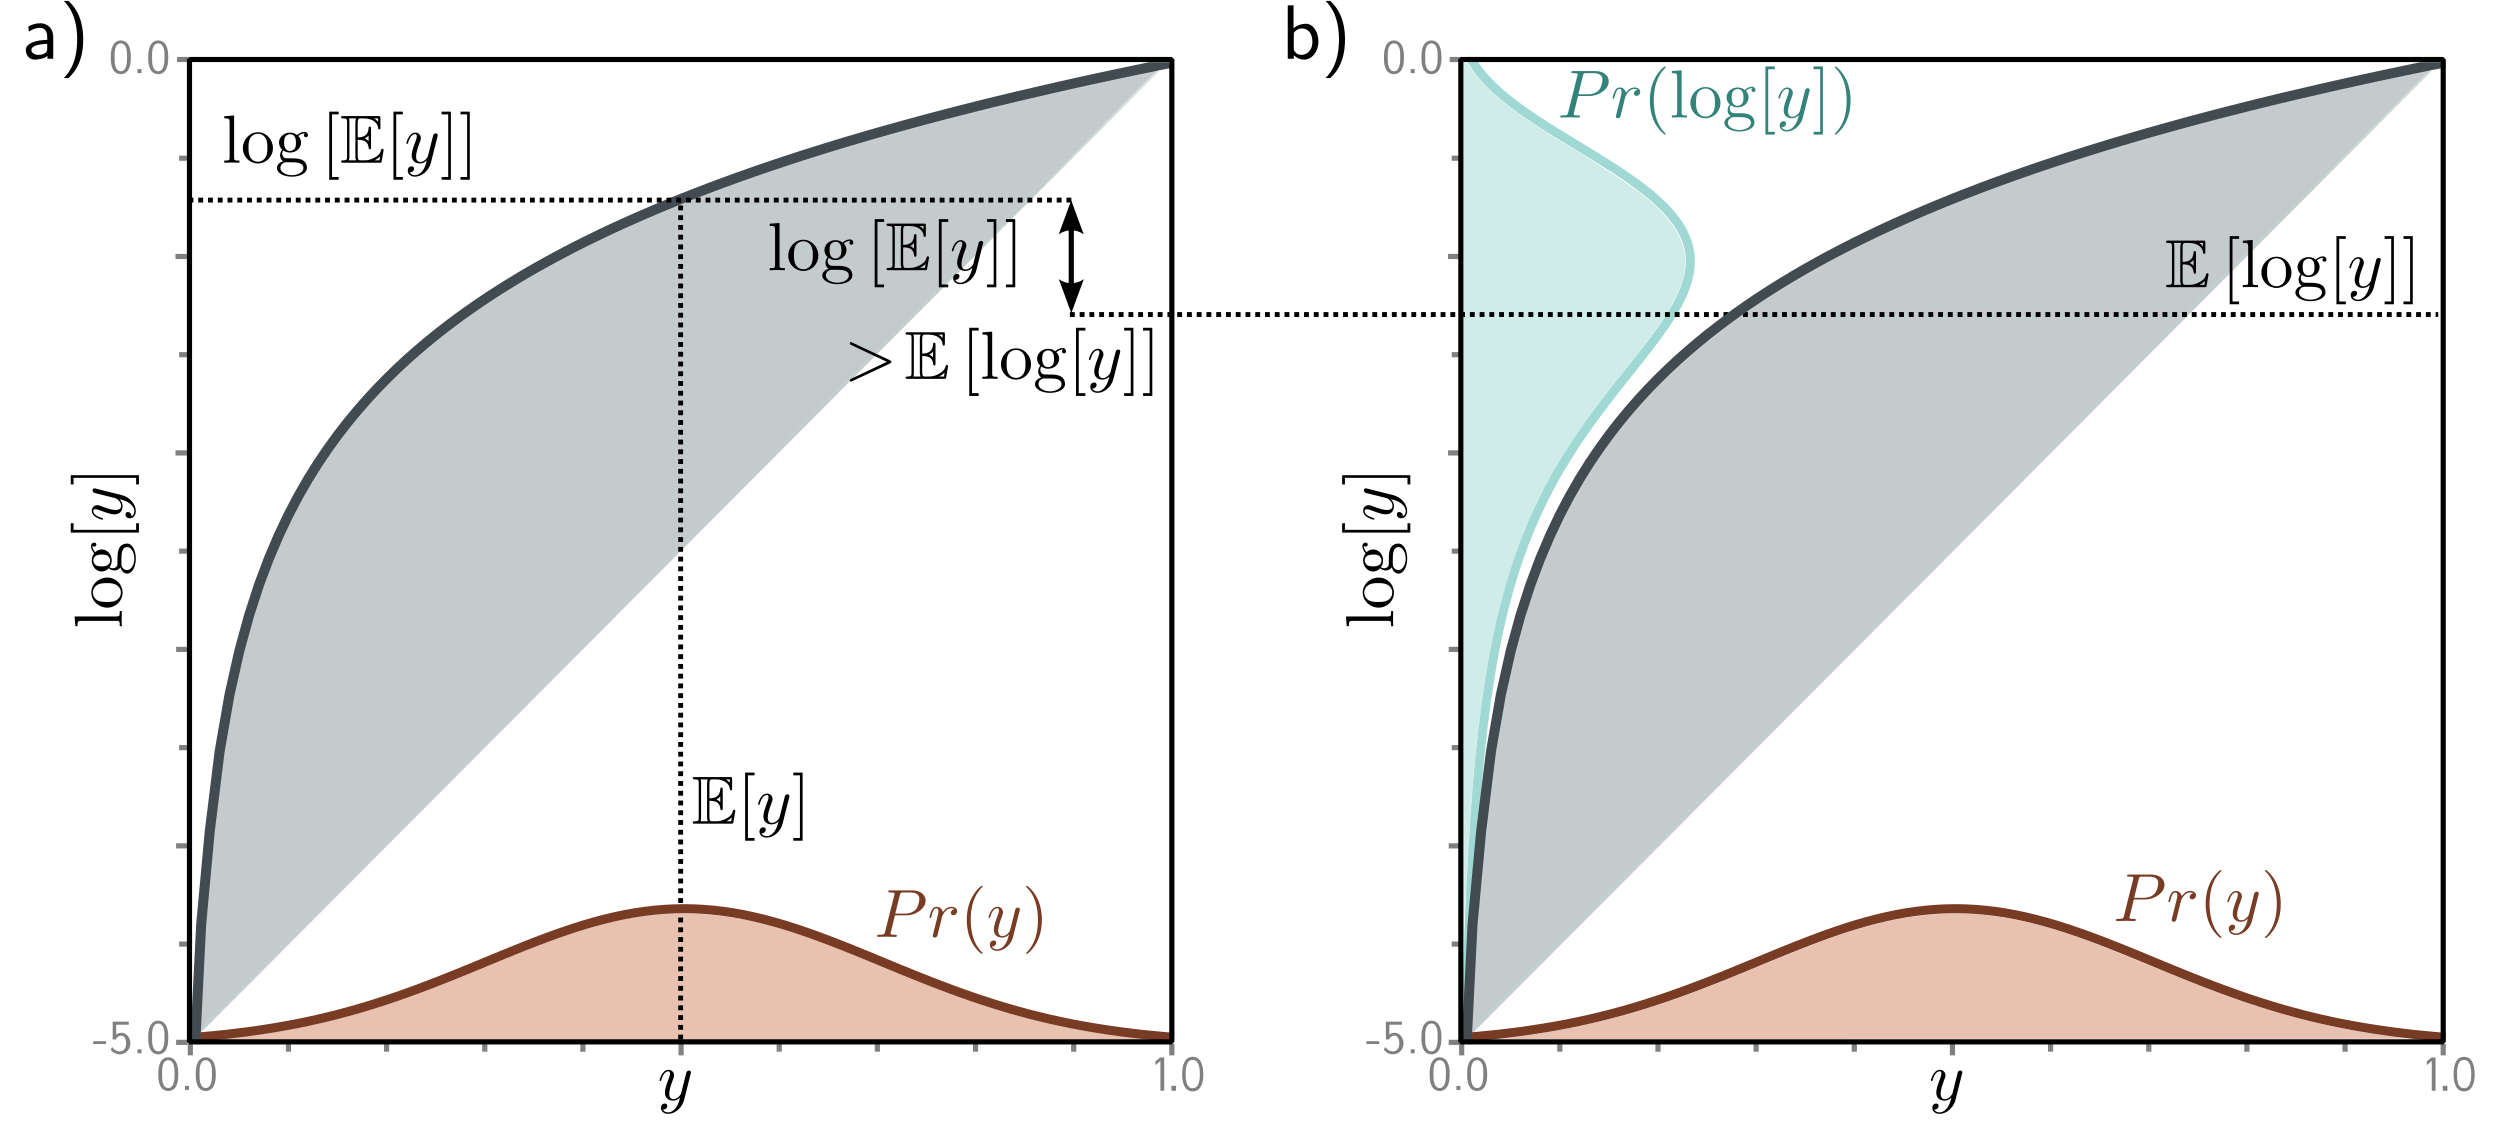 <?xml version='1.0' encoding='UTF-8'?>
<!-- This file was generated by dvisvgm 3.0.3 -->
<svg version='1.1' xmlns='http://www.w3.org/2000/svg' xmlns:xlink='http://www.w3.org/1999/xlink' width='410.037pt' height='184.647pt' viewBox='0 -184.647 410.037 184.647'>
<defs>
<clipPath id='clip1'>
<path d='M30.93 57.859H193.434V13.469H30.93Z'/>
</clipPath>
<clipPath id='clip2'>
<path d='M31.184 174.449H192.645V13.289H31.184Z'/>
</clipPath>
<clipPath id='clip3'>
<path d='M239.453 57.859H401.957V13.469H239.453Z'/>
</clipPath>
<clipPath id='clip4'>
<path d='M238.484 174.969H284.695V13.527H238.484Z'/>
</clipPath>
<clipPath id='clip5'>
<path d='M239.707 174.449H401.168V13.289H239.707Z'/>
</clipPath>
</defs>
<g id='page1'>
<g transform='matrix(1 0 0 -1 0 0)'>
<path d='M32.707 16.262C32.738 16.734 32.949 20.793 33.176 25.289C33.559 32.942 33.629 33.918 34.277 40.875C35.227 51.078 36.27 59.516 37.352 65.75C39.707 79.332 42.965 89.988 47.652 99.449C53.914 112.078 62.719 122.403 74.984 131.481C83.676 137.918 94.121 143.715 106.832 149.153C124.23 156.594 146.301 163.352 173.039 169.43C178.813 170.742 189.598 173.043 189.664 172.977C189.688 172.949 80.09 62.949 45.5 28.281L32.648 15.406Z' fill='#c4cbcd'/>
<path d='M32.707 16.262C32.738 16.734 32.949 20.793 33.176 25.289C33.559 32.942 33.629 33.918 34.277 40.875C35.227 51.078 36.27 59.516 37.352 65.75C39.707 79.332 42.965 89.988 47.652 99.449C53.914 112.078 62.719 122.403 74.984 131.481C83.676 137.918 94.121 143.715 106.832 149.153C124.23 156.594 146.301 163.352 173.039 169.43C178.813 170.742 189.598 173.043 189.664 172.977C189.688 172.949 80.09 62.949 45.5 28.281L32.648 15.406Z' stroke='#c6cdcf' fill='none' stroke-width='.567' stroke-miterlimit='3' stroke-linecap='round' stroke-linejoin='round'/>
<path d='M241.406 16.262C241.438 16.734 241.648 20.793 241.875 25.289C242.258 32.942 242.328 33.918 242.977 40.875C243.926 51.078 244.969 59.516 246.051 65.75C248.406 79.332 251.664 89.988 256.352 99.449C262.613 112.078 271.418 122.399 283.684 131.481C292.375 137.918 302.82 143.715 315.531 149.153C332.93 156.594 355 163.352 381.742 169.43C387.512 170.742 398.297 173.043 398.363 172.977C398.391 172.949 288.789 62.949 254.199 28.281L241.352 15.406Z' fill='#c4cbcd'/>
<path d='M241.406 16.262C241.438 16.734 241.648 20.793 241.875 25.289C242.258 32.942 242.328 33.918 242.977 40.875C243.926 51.078 244.969 59.516 246.051 65.75C248.406 79.332 251.664 89.988 256.352 99.449C262.613 112.078 271.418 122.399 283.684 131.481C292.375 137.918 302.82 143.715 315.531 149.153C332.93 156.594 355 163.352 381.742 169.43C387.512 170.742 398.297 173.043 398.363 172.977C398.391 172.949 288.789 62.949 254.199 28.281L241.352 15.406Z' stroke='#c6cdcf' fill='none' stroke-width='.567' stroke-miterlimit='3' stroke-linecap='round' stroke-linejoin='round'/>
<path d='M230.273 175.231C230.273 175.852 230.238 176.594 229.902 177.227C229.582 177.82 229.035 178.02 228.641 178.02C228.168 178.02 227.613 177.793 227.289 177.102C227.031 176.52 226.992 175.863 226.992 175.231C226.992 174.613 227.016 174.028 227.254 173.445C227.574 172.691 228.168 172.481 228.629 172.481C229.195 172.481 229.703 172.805 229.953 173.348C230.188 173.867 230.273 174.387 230.273 175.231ZM228.641 172.961C228.219 172.961 227.898 173.262 227.734 173.832C227.613 174.278 227.613 174.707 227.613 175.328C227.613 175.824 227.613 176.293 227.734 176.731C227.785 176.875 227.984 177.535 228.629 177.535C229.246 177.535 229.445 176.926 229.508 176.793C229.656 176.344 229.656 175.813 229.656 175.328C229.656 174.809 229.656 174.301 229.508 173.805C229.309 173.086 228.887 172.961 228.641 172.961Z' fill='#808080'/>
<path d='M231.375 173.313H232.031V172.656H231.375Z' fill='#808080'/>
<path d='M236.418 175.231C236.418 175.852 236.379 176.594 236.047 177.227C235.723 177.82 235.18 178.02 234.781 178.02C234.313 178.02 233.754 177.793 233.434 177.102C233.172 176.52 233.137 175.863 233.137 175.231C233.137 174.613 233.16 174.028 233.395 173.445C233.719 172.691 234.313 172.481 234.77 172.481C235.34 172.481 235.848 172.805 236.094 173.348C236.332 173.867 236.418 174.387 236.418 175.231ZM234.781 172.961C234.363 172.961 234.039 173.262 233.879 173.832C233.754 174.278 233.754 174.707 233.754 175.328C233.754 175.824 233.754 176.293 233.879 176.731C233.93 176.875 234.125 177.535 234.77 177.535C235.391 177.535 235.586 176.926 235.648 176.793C235.797 176.344 235.797 175.813 235.797 175.328C235.797 174.809 235.797 174.301 235.648 173.805C235.453 173.086 235.031 172.961 234.781 172.961Z' fill='#808080'/>
<path d='M239.652 174.887H237.77' stroke='#808080' fill='none' stroke-width='.85'/>
<path d='M239.387 142.582H237.504' stroke='#808080' fill='none' stroke-width='.85'/>
<path d='M239.496 78.137H237.613' stroke='#808080' fill='none' stroke-width='.85'/>
<path d='M239.387 158.699H238.105' stroke='#808080' fill='none' stroke-width='.85'/>
<path d='M239.387 126.473H238.105' stroke='#808080' fill='none' stroke-width='.85'/>
<path d='M239.387 94.25H238.105' stroke='#808080' fill='none' stroke-width='.85'/>
<path d='M239.387 110.359H237.504' stroke='#808080' fill='none' stroke-width='.85'/>
<path d='M239.496 45.91H237.613' stroke='#808080' fill='none' stroke-width='.85'/>
<path d='M239.387 62.024H238.105' stroke='#808080' fill='none' stroke-width='.85'/>
<path d='M239.496 13.688H237.613' stroke='#808080' fill='none' stroke-width='.85'/>
<path d='M239.387 29.801H238.105' stroke='#808080' fill='none' stroke-width='.85'/>
<path d='M224.113 13.875H226.207V13.414H224.113Z' fill='#808080'/>
<path d='M227.871 16.574H229.941V17.082H227.305V14.16H227.824C227.961 14.481 228.246 14.789 228.703 14.789C229.074 14.789 229.508 14.457 229.508 13.516C229.508 12.203 228.543 12.203 228.469 12.203C227.934 12.203 227.453 12.512 227.23 12.934L226.969 12.488C227.289 12.039 227.836 11.719 228.48 11.719C229.422 11.719 230.203 12.5 230.203 13.5C230.203 14.481 229.531 15.262 228.715 15.262C228.395 15.262 228.094 15.149 227.871 14.938Z' fill='#808080'/>
<path d='M231.375 12.543H232.031V11.891H231.375Z' fill='#808080'/>
<path d='M236.418 14.469C236.418 15.082 236.379 15.832 236.047 16.457C235.723 17.059 235.18 17.25 234.781 17.25C234.313 17.25 233.754 17.031 233.434 16.336C233.172 15.758 233.137 15.102 233.137 14.469C233.137 13.848 233.16 13.266 233.395 12.684C233.719 11.93 234.313 11.719 234.77 11.719C235.34 11.719 235.848 12.039 236.094 12.582C236.332 13.106 236.418 13.625 236.418 14.469ZM234.781 12.203C234.363 12.203 234.039 12.5 233.879 13.07C233.754 13.516 233.754 13.949 233.754 14.567C233.754 15.063 233.754 15.535 233.879 15.969C233.93 16.117 234.125 16.774 234.77 16.774C235.391 16.774 235.586 16.164 235.648 16.027C235.797 15.582 235.797 15.051 235.797 14.567C235.797 14.043 235.797 13.539 235.648 13.043C235.453 12.324 235.031 12.203 234.781 12.203Z' fill='#808080'/>
<path d='M21.457 175.231C21.457 175.852 21.418 176.594 21.086 177.227C20.762 177.82 20.219 178.02 19.82 178.02C19.352 178.02 18.793 177.793 18.473 177.102C18.211 176.52 18.172 175.863 18.172 175.231C18.172 174.613 18.199 174.028 18.434 173.445C18.758 172.691 19.352 172.481 19.809 172.481C20.379 172.481 20.887 172.805 21.133 173.348C21.371 173.867 21.457 174.387 21.457 175.231ZM19.82 172.961C19.398 172.961 19.078 173.262 18.918 173.832C18.793 174.278 18.793 174.707 18.793 175.328C18.793 175.824 18.793 176.293 18.918 176.731C18.965 176.875 19.164 177.535 19.809 177.535C20.43 177.535 20.625 176.926 20.688 176.793C20.836 176.344 20.836 175.813 20.836 175.328C20.836 174.809 20.836 174.301 20.688 173.805C20.488 173.086 20.07 172.961 19.82 172.961Z' fill='#808080'/>
<path d='M22.555 173.313H23.211V172.656H22.555Z' fill='#808080'/>
<path d='M27.598 175.231C27.598 175.852 27.562 176.594 27.227 177.227C26.906 177.82 26.359 178.02 25.965 178.02C25.492 178.02 24.938 177.793 24.613 177.102C24.355 176.52 24.316 175.863 24.316 175.231C24.316 174.613 24.34 174.028 24.578 173.445C24.898 172.691 25.492 172.481 25.953 172.481C26.52 172.481 27.027 172.805 27.277 173.348C27.512 173.867 27.598 174.387 27.598 175.231ZM25.965 172.961C25.543 172.961 25.219 173.262 25.059 173.832C24.938 174.278 24.938 174.707 24.938 175.328C24.938 175.824 24.938 176.293 25.059 176.731C25.109 176.875 25.309 177.535 25.953 177.535C26.57 177.535 26.77 176.926 26.832 176.793C26.98 176.344 26.98 175.813 26.98 175.328C26.98 174.809 26.98 174.301 26.832 173.805C26.633 173.086 26.211 172.961 25.965 172.961Z' fill='#808080'/>
<path d='M30.926 174.887H29.043' stroke='#808080' fill='none' stroke-width='.85'/>
<path d='M30.664 142.582H28.781' stroke='#808080' fill='none' stroke-width='.85'/>
<path d='M30.773 78.137H28.887' stroke='#808080' fill='none' stroke-width='.85'/>
<path d='M30.664 158.699H29.379' stroke='#808080' fill='none' stroke-width='.85'/>
<path d='M30.664 126.473H29.379' stroke='#808080' fill='none' stroke-width='.85'/>
<path d='M30.664 94.25H29.379' stroke='#808080' fill='none' stroke-width='.85'/>
<path d='M30.664 110.359H28.781' stroke='#808080' fill='none' stroke-width='.85'/>
<path d='M30.773 45.91H28.887' stroke='#808080' fill='none' stroke-width='.85'/>
<path d='M30.664 62.024H29.379' stroke='#808080' fill='none' stroke-width='.85'/>
<path d='M30.773 13.688H28.887' stroke='#808080' fill='none' stroke-width='.85'/>
<path d='M30.664 29.801H29.379' stroke='#808080' fill='none' stroke-width='.85'/>
<path d='M15.293 13.875H17.387V13.414H15.293Z' fill='#808080'/>
<path d='M19.055 16.574H21.121V17.082H18.484V14.16H19.004C19.141 14.481 19.426 14.789 19.883 14.789C20.254 14.789 20.688 14.457 20.688 13.516C20.688 12.203 19.723 12.203 19.648 12.203C19.117 12.203 18.633 12.512 18.41 12.934L18.148 12.488C18.473 12.039 19.016 11.719 19.66 11.719C20.602 11.719 21.383 12.5 21.383 13.5C21.383 14.481 20.715 15.262 19.895 15.262C19.574 15.262 19.277 15.149 19.055 14.938Z' fill='#808080'/>
<path d='M22.555 12.543H23.215V11.891H22.555Z' fill='#808080'/>
<path d='M27.598 14.469C27.598 15.082 27.562 15.832 27.227 16.457C26.906 17.059 26.359 17.25 25.965 17.25C25.492 17.25 24.938 17.031 24.613 16.336C24.355 15.758 24.316 15.102 24.316 14.469C24.316 13.848 24.34 13.266 24.578 12.684C24.898 11.93 25.492 11.719 25.953 11.719C26.52 11.719 27.027 12.039 27.277 12.582C27.512 13.106 27.598 13.625 27.598 14.469ZM25.965 12.203C25.543 12.203 25.223 12.5 25.059 13.07C24.938 13.516 24.938 13.949 24.938 14.567C24.938 15.063 24.938 15.535 25.059 15.969C25.109 16.117 25.309 16.774 25.953 16.774C26.57 16.774 26.77 16.164 26.832 16.027C26.98 15.582 26.98 15.051 26.98 14.567C26.98 14.043 26.98 13.539 26.832 13.043C26.633 12.324 26.211 12.203 25.965 12.203Z' fill='#808080'/>
<path d='M190.945 5.75V11.211H190.285L189.508 10.582V9.957L190.324 10.633V5.75Z' fill='#808080'/>
<path d='M192.129 6.555H192.887V5.746H192.129Z' fill='#808080'/>
<path d='M197.363 8.461C197.352 9.625 197.09 11.313 195.617 11.313C194.145 11.313 193.895 9.602 193.895 8.461C193.895 7.313 194.156 5.641 195.617 5.641S197.363 7.313 197.363 8.461ZM196.793 8.461C196.793 7.707 196.734 6.16 195.617 6.16C194.504 6.16 194.465 7.734 194.465 8.461C194.465 9.207 194.492 10.805 195.617 10.805C196.734 10.805 196.793 9.195 196.793 8.461Z' fill='#808080'/>
<path d='M399.469 5.75V11.211H398.813L398.031 10.582V9.957L398.848 10.633V5.75Z' fill='#808080'/>
<path d='M400.656 6.555H401.41V5.746H400.656Z' fill='#808080'/>
<path d='M405.887 8.461C405.875 9.625 405.617 11.313 404.141 11.313C402.668 11.313 402.422 9.602 402.422 8.461C402.422 7.313 402.68 5.641 404.141 5.641S405.887 7.313 405.887 8.461ZM405.32 8.461C405.32 7.707 405.258 6.16 404.141 6.16C403.027 6.16 402.988 7.734 402.988 8.461C402.988 9.207 403.016 10.805 404.141 10.805C405.258 10.805 405.32 9.195 405.32 8.461Z' fill='#808080'/>
<path d='M29.246 8.457C29.246 9.078 29.211 9.82 28.875 10.453C28.555 11.043 28.008 11.246 27.613 11.246C27.141 11.246 26.586 11.02 26.262 10.328C26.004 9.746 25.965 9.086 25.965 8.457C25.965 7.836 25.988 7.258 26.227 6.668C26.547 5.918 27.141 5.707 27.602 5.707C28.168 5.707 28.676 6.031 28.926 6.574C29.16 7.094 29.246 7.613 29.246 8.457ZM27.613 6.192C27.191 6.192 26.867 6.488 26.707 7.059C26.586 7.5 26.586 7.938 26.586 8.555C26.586 9.051 26.586 9.524 26.707 9.957C26.758 10.106 26.957 10.762 27.602 10.762C28.219 10.762 28.418 10.156 28.48 10.02C28.629 9.57 28.629 9.039 28.629 8.555C28.629 8.035 28.629 7.527 28.48 7.031C28.281 6.317 27.859 6.192 27.613 6.192Z' fill='#808080'/>
<path d='M30.348 6.539H31.004V5.883H30.348Z' fill='#808080'/>
<path d='M35.391 8.457C35.391 9.078 35.352 9.82 35.02 10.453C34.695 11.043 34.152 11.246 33.754 11.246C33.285 11.246 32.727 11.02 32.406 10.328C32.145 9.746 32.109 9.086 32.109 8.457C32.109 7.836 32.133 7.258 32.367 6.668C32.691 5.918 33.285 5.707 33.742 5.707C34.312 5.707 34.82 6.031 35.066 6.574C35.305 7.094 35.391 7.613 35.391 8.457ZM33.754 6.192C33.332 6.192 33.012 6.488 32.852 7.059C32.727 7.5 32.727 7.938 32.727 8.555C32.727 9.051 32.727 9.524 32.852 9.957C32.902 10.106 33.098 10.762 33.742 10.762C34.363 10.762 34.559 10.156 34.621 10.02C34.77 9.57 34.77 9.039 34.77 8.555C34.77 8.035 34.77 7.527 34.621 7.031C34.426 6.317 34.004 6.192 33.754 6.192Z' fill='#808080'/>
<path d='M237.77 8.457C237.77 9.078 237.734 9.82 237.398 10.453C237.078 11.043 236.531 11.246 236.137 11.246C235.664 11.246 235.109 11.02 234.785 10.328C234.527 9.746 234.488 9.086 234.488 8.457C234.488 7.836 234.516 7.258 234.75 6.668C235.07 5.918 235.664 5.707 236.125 5.707C236.695 5.707 237.203 6.031 237.449 6.574C237.684 7.094 237.77 7.613 237.77 8.457ZM236.137 6.192C235.715 6.192 235.395 6.488 235.23 7.059C235.109 7.5 235.109 7.938 235.109 8.555C235.109 9.051 235.109 9.524 235.23 9.957C235.281 10.106 235.48 10.762 236.125 10.762C236.742 10.762 236.941 10.156 237.004 10.02C237.152 9.57 237.152 9.039 237.152 8.555C237.152 8.035 237.152 7.527 237.004 7.031C236.805 6.317 236.383 6.192 236.137 6.192Z' fill='#808080'/>
<path d='M238.871 6.539H239.527V5.883H238.871Z' fill='#808080'/>
<path d='M243.914 8.457C243.914 9.078 243.879 9.82 243.543 10.453C243.219 11.043 242.676 11.246 242.277 11.246C241.809 11.246 241.25 11.02 240.93 10.328C240.668 9.746 240.633 9.086 240.633 8.457C240.633 7.836 240.656 7.258 240.891 6.668C241.215 5.918 241.809 5.707 242.266 5.707C242.836 5.707 243.344 6.031 243.594 6.574C243.828 7.094 243.914 7.613 243.914 8.457ZM242.277 6.192C241.859 6.192 241.535 6.488 241.375 7.059C241.25 7.5 241.25 7.938 241.25 8.555C241.25 9.051 241.25 9.524 241.375 9.957C241.426 10.106 241.621 10.762 242.266 10.762C242.887 10.762 243.086 10.156 243.145 10.02C243.293 9.57 243.293 9.039 243.293 8.555C243.293 8.035 243.293 7.527 243.145 7.031C242.949 6.317 242.527 6.192 242.277 6.192Z' fill='#808080'/>
<path d='M240.078 102.973L240.059 174.344L240.355 174.332C240.574 174.332 240.848 174.039 241.434 173.188C241.895 172.52 242.984 171.281 244.059 170.203C246.969 167.293 250.18 164.996 258.105 160.168C262.973 157.207 267.617 154.125 269.527 152.598C274.863 148.32 276.973 144.406 276.277 140.082C275.719 136.621 273.496 132.793 267.98 125.809C258.969 114.387 256.465 110.734 252.973 103.918C248.594 95.383 245.758 86.332 243.801 74.66C242.023 64.051 241.063 53.199 240.203 33.961C240.145 32.664 240.09 63.719 240.078 102.973Z' fill='#a0d9d3' fill-opacity='.502'/>
<path d='M32.789 13.844C44.805 15.242 54.367 17.488 65.969 21.633C68.656 22.594 71.93 23.836 77.137 25.891C85.348 29.117 88.625 30.32 92.606 31.563C104.691 35.332 114.324 35.793 125.512 33.149C130.922 31.867 135.609 30.266 146.523 25.969C155.363 22.488 159.398 21.016 164.387 19.445C173.348 16.625 181.082 15.02 191.613 13.781C192.316 13.699 181.703 13.684 111.918 13.684H31.41Z' fill='#e8c1b0'/>
<path d='M111.637 14.149V151.691' stroke='#000' fill='none' stroke-width='.8' stroke-dasharray='.8 .8'/>
<path d='M32.555 14.566L34.18 14.711L35.805 14.867L37.43 15.035L39.055 15.23L40.68 15.434L42.305 15.664L43.93 15.911L45.555 16.176L47.18 16.465L48.805 16.773L50.43 17.11L52.055 17.465L53.68 17.848L55.305 18.254L56.93 18.688L58.555 19.14L60.18 19.621L61.805 20.129L63.43 20.657L65.055 21.203L66.68 21.778L68.305 22.367L69.93 22.977L71.555 23.602L73.18 24.242L74.805 24.891L76.43 25.555L78.055 26.222L81.305 27.567L82.93 28.234L84.555 28.895L86.18 29.543L87.805 30.18L89.43 30.797L91.055 31.391L92.68 31.957L94.305 32.5L95.93 33.004L97.555 33.473L99.18 33.902L100.805 34.289L102.43 34.633L104.055 34.926L105.68 35.168L107.305 35.356L108.93 35.496L110.555 35.578L112.18 35.606L113.805 35.578L115.43 35.496L117.055 35.356L118.68 35.168L120.305 34.926L121.93 34.633L123.555 34.289L125.18 33.902L126.805 33.473L128.43 33.004L130.055 32.5L131.68 31.957L133.305 31.391L134.93 30.797L136.555 30.18L138.18 29.543L139.805 28.895L141.43 28.234L143.055 27.567L146.305 26.222L147.93 25.555L149.555 24.891L151.18 24.242L152.805 23.602L154.43 22.977L156.055 22.367L157.68 21.778L159.305 21.203L160.93 20.657L162.555 20.129L164.18 19.621L165.805 19.14L167.43 18.688L169.055 18.254L170.68 17.848L172.305 17.465L173.93 17.11L175.555 16.773L177.18 16.465L178.805 16.176L180.43 15.911L182.055 15.664L183.684 15.434L185.309 15.23L186.934 15.035L188.559 14.867L190.184 14.711L191.809 14.566' stroke='#773c23' fill='none' stroke-width='1.486' stroke-linecap='square' stroke-linejoin='bevel' clip-path='url(#clip1)'/>
<path d='M32.055 14.231L32.996 33.043L34.41 48.359L36.027 61.426L37.641 70.699L39.254 77.891L40.871 83.77L42.484 88.738L44.102 93.043L45.715 96.832L47.328 100.234L48.945 103.305L50.559 106.109L52.172 108.692L53.789 111.078L55.402 113.301L57.016 115.383L58.633 117.332L60.246 119.18L61.859 120.918L63.477 122.574L65.09 124.149L66.703 125.649L68.32 127.078L69.934 128.453L71.547 129.766L73.164 131.031L74.777 132.246L76.391 133.418L78.008 134.551L79.621 135.645L81.234 136.699L82.852 137.723L84.465 138.715L86.079 139.68L87.696 140.613L89.309 141.52L90.922 142.403L92.539 143.262L94.152 144.102L95.765 144.918L97.382 145.707L98.996 146.488L100.609 147.246L102.226 147.988L103.84 148.707L105.453 149.418L107.07 150.113L108.684 150.793L110.297 151.457L111.914 152.109L113.528 152.746L115.141 153.371L116.758 153.988L118.371 154.586L119.984 155.18L121.602 155.762L123.214 156.332L124.832 156.895L126.445 157.445L128.058 157.984L129.675 158.52L131.289 159.043L132.902 159.559L134.519 160.066L136.133 160.566L137.746 161.059L139.363 161.543L140.977 162.02L142.59 162.492L144.207 162.953L145.821 163.41L147.434 163.863L149.051 164.305L150.664 164.746L152.277 165.18L153.894 165.606L155.507 166.028L157.121 166.441L158.738 166.852L160.351 167.258L161.965 167.66L163.582 168.055L165.195 168.445L166.809 168.832L168.426 169.207L170.039 169.586L171.653 169.957L173.27 170.328L174.883 170.695L176.496 171.055L178.114 171.41L179.726 171.762L181.34 172.109L182.957 172.457L184.57 172.793L186.183 173.133L187.801 173.469L189.414 173.801L191.027 174.125' stroke='#424b4f' fill='none' stroke-width='1.64' stroke-linecap='square' stroke-linejoin='bevel' clip-path='url(#clip2)'/>
<path d='M31.215 13.434V11.551' stroke='#808080' fill='none' stroke-width='.85'/>
<path d='M111.707 13.434V11.551' stroke='#808080' fill='none' stroke-width='.85'/>
<path d='M192.199 13.434V11.551' stroke='#808080' fill='none' stroke-width='.85'/>
<path d='M47.312 12.149V13.434' stroke='#808080' fill='none' stroke-width='.85'/>
<path d='M63.41 12.149V13.434' stroke='#808080' fill='none' stroke-width='.85'/>
<path d='M79.508 12.149V13.434' stroke='#808080' fill='none' stroke-width='.85'/>
<path d='M95.609 12.149V13.434' stroke='#808080' fill='none' stroke-width='.85'/>
<path d='M127.805 12.149V13.434' stroke='#808080' fill='none' stroke-width='.85'/>
<path d='M143.902 12.149V13.434' stroke='#808080' fill='none' stroke-width='.85'/>
<path d='M160.004 12.149V13.434' stroke='#808080' fill='none' stroke-width='.85'/>
<path d='M176.102 12.149V13.434' stroke='#808080' fill='none' stroke-width='.85'/>
<path d='M31.078 174.887H192.199V13.766H31.078Z' stroke='#000' fill='none' stroke-width='.85' stroke-linejoin='bevel'/>
<path d='M113.27 8.496C113.32 8.656 113.32 8.668 113.32 8.762C113.32 8.953 113.164 9.059 112.988 9.059C112.883 9.059 112.711 8.988 112.605 8.832C112.586 8.762 112.48 8.43 112.449 8.219C112.359 7.938 112.289 7.625 112.219 7.324L111.711 5.313C111.676 5.156 111.188 4.371 110.453 4.371C109.895 4.371 109.77 4.859 109.77 5.281C109.77 5.785 109.965 6.488 110.332 7.461C110.504 7.918 110.559 8.043 110.559 8.27C110.559 8.762 110.207 9.18 109.648 9.18C108.582 9.18 108.18 7.555 108.18 7.461C108.18 7.344 108.285 7.344 108.301 7.344C108.426 7.344 108.426 7.375 108.477 7.555C108.793 8.602 109.23 8.934 109.613 8.934C109.699 8.934 109.895 8.934 109.895 8.582C109.895 8.305 109.77 8.008 109.699 7.793C109.246 6.609 109.055 5.981 109.055 5.453C109.055 4.457 109.754 4.125 110.418 4.125C110.855 4.125 111.223 4.317 111.539 4.633C111.398 4.055 111.258 3.496 110.82 2.899C110.523 2.531 110.102 2.199 109.598 2.199C109.438 2.199 108.93 2.234 108.738 2.668C108.914 2.668 109.07 2.668 109.211 2.813C109.332 2.899 109.438 3.059 109.438 3.27C109.438 3.617 109.141 3.652 109.035 3.652C108.773 3.652 108.406 3.477 108.406 2.934C108.406 2.375 108.895 1.957 109.598 1.957C110.734 1.957 111.887 2.969 112.203 4.231Z'/>
<path d='M12.234 83.543L12.359 81.938H12.707C12.707 82.727 12.777 82.813 13.336 82.813H19.145C19.637 82.813 19.637 82.692 19.637 81.938H19.984C19.969 82.305 19.949 82.902 19.949 83.18C19.949 83.457 19.969 84 19.984 84.418H19.637C19.637 83.668 19.637 83.543 19.145 83.543Z'/>
<path d='M17.59 89.918C16.172 89.918 14.98 88.817 14.98 87.469C14.98 86.07 16.207 84.984 17.59 84.984C19.039 84.984 20.105 86.141 20.105 87.453C20.105 88.793 19.004 89.918 17.59 89.918ZM19.828 87.469C19.828 86.981 19.602 86.488 19.074 86.192C18.586 85.914 17.902 85.914 17.5 85.914C17.062 85.914 16.469 85.914 15.98 86.176C15.473 86.473 15.227 86.996 15.227 87.453C15.227 87.942 15.473 88.414 15.961 88.707C16.434 89.008 17.082 89.008 17.5 89.008C17.902 89.008 18.516 89.008 19.004 88.762C19.512 88.5 19.828 88.012 19.828 87.469Z'/>
<path d='M18.062 92.731C18.062 91.75 16.941 91.75 16.695 91.75C16.398 91.75 16.031 91.77 15.75 91.926C15.629 92.016 15.312 92.278 15.312 92.731C15.312 93.692 16.418 93.692 16.68 93.692C16.977 93.692 17.344 93.692 17.625 93.52C17.746 93.43 18.062 93.168 18.062 92.731ZM18.496 91.438C18.465 91.438 18.199 91.438 17.973 91.613C18.289 92.043 18.324 92.52 18.324 92.731C18.324 93.762 17.555 94.531 16.695 94.531C16.277 94.531 15.875 94.359 15.613 94.078C15.227 94.481 15.176 94.883 15.176 95.074C15.176 95.109 15.176 95.164 15.191 95.199C15.227 95.074 15.348 95 15.488 95C15.68 95 15.805 95.164 15.805 95.332C15.805 95.442 15.734 95.653 15.473 95.653C15.281 95.653 14.93 95.531 14.93 95.094C14.93 94.863 15 94.375 15.453 93.903C15.086 93.43 15.051 92.977 15.051 92.731C15.051 91.68 15.82 90.91 16.68 90.91C17.168 90.91 17.59 91.156 17.832 91.438C17.992 91.293 18.359 91.082 18.762 91.082C19.109 91.082 19.531 91.242 19.758 91.594C19.934 90.91 20.422 90.563 20.859 90.563C21.664 90.563 22.277 91.664 22.277 93.028C22.277 94.336 21.715 95.496 20.844 95.496C20.457 95.496 19.879 95.356 19.566 94.778C19.27 94.184 19.27 93.535 19.27 92.852C19.27 92.574 19.27 92.102 19.25 92.016C19.199 91.664 18.867 91.438 18.496 91.438ZM22.031 93.043C22.031 91.91 21.453 91.141 20.859 91.141C20.352 91.141 19.934 91.559 19.914 92.043V92.711C19.914 93.676 19.914 94.918 20.859 94.918C21.473 94.918 22.031 94.125 22.031 93.043Z'/>
<path d='M22.785 98.832H22.328V97.746H12.062V98.832H11.605V97.293H22.785Z'/>
<path d='M15.734 104.5C15.578 104.551 15.559 104.551 15.473 104.551C15.281 104.551 15.176 104.395 15.176 104.219C15.176 104.113 15.246 103.942 15.402 103.832C15.473 103.817 15.805 103.707 16.016 103.676C16.293 103.586 16.609 103.52 16.906 103.449L18.918 102.942C19.074 102.906 19.863 102.418 19.863 101.684C19.863 101.125 19.371 101 18.953 101C18.445 101 17.746 101.195 16.766 101.563C16.312 101.734 16.188 101.789 15.961 101.789C15.473 101.789 15.051 101.438 15.051 100.875C15.051 99.813 16.68 99.41 16.766 99.41C16.887 99.41 16.887 99.516 16.887 99.531C16.887 99.653 16.855 99.653 16.68 99.707C15.629 100.024 15.297 100.457 15.297 100.844C15.297 100.93 15.297 101.125 15.648 101.125C15.926 101.125 16.223 101 16.434 100.93C17.625 100.477 18.254 100.285 18.777 100.285C19.773 100.285 20.105 100.984 20.105 101.649C20.105 102.082 19.914 102.453 19.602 102.77C20.176 102.625 20.738 102.488 21.332 102.051C21.699 101.75 22.031 101.332 22.031 100.828C22.031 100.668 21.996 100.16 21.559 99.969C21.559 100.145 21.559 100.301 21.418 100.442C21.332 100.563 21.176 100.668 20.965 100.668C20.613 100.668 20.578 100.371 20.578 100.266C20.578 100 20.754 99.637 21.297 99.637C21.855 99.637 22.277 100.125 22.277 100.828C22.277 101.961 21.262 103.117 20.004 103.434Z'/>
<path d='M11.605 106.707V105.192H12.062V106.274H22.328V105.192H22.785V106.707Z'/>
<path d='M116.355 53.301C116.633 53.301 117.176 53.301 117.563 53.07C118.102 52.723 118.137 52.125 118.137 52.059C118.156 51.899 118.156 51.762 118.348 51.762C118.539 51.762 118.539 51.918 118.539 52.109V55.137C118.539 55.313 118.539 55.484 118.348 55.484C118.156 55.484 118.137 55.328 118.137 55.242C118.066 53.789 116.93 53.719 116.355 53.703V56.063C116.355 56.817 116.563 56.817 116.844 56.817H117.367C118.871 56.817 119.625 56.043 119.695 55.277C119.711 55.188 119.711 55.012 119.887 55.012C120.078 55.012 120.078 55.188 120.078 55.375V56.832C120.078 57.184 120.063 57.199 119.711 57.199H114.008C113.801 57.199 113.625 57.199 113.625 57.008S113.836 56.817 113.922 56.817C114.57 56.817 114.605 56.727 114.605 56.168V50.582C114.605 50.063 114.57 49.942 113.973 49.942C113.816 49.942 113.625 49.942 113.625 49.75C113.625 49.555 113.801 49.555 114.008 49.555H119.922C120.133 49.555 120.238 49.555 120.273 49.711C120.289 49.731 120.605 51.582 120.605 51.637C120.605 51.762 120.5 51.848 120.41 51.848C120.254 51.848 120.203 51.692 120.203 51.692C120.148 51.391 120.027 50.918 119.223 50.449C118.629 50.098 118.066 49.942 117.457 49.942H116.844C116.563 49.942 116.355 49.942 116.355 50.692ZM119.695 56.817V56.274C119.504 56.484 119.293 56.656 119.066 56.817ZM117.527 53.543C117.699 53.613 117.945 53.789 118.137 54.016V53.086C117.875 53.387 117.527 53.527 117.527 53.527ZM114.988 56.203C114.988 56.324 114.988 56.606 114.902 56.817H116.09C115.969 56.555 115.969 56.184 115.969 56.082V50.676C115.969 50.274 116.039 50.043 116.09 49.942H114.902C114.988 50.152 114.988 50.43 114.988 50.555ZM119.152 49.942V49.957C119.504 50.133 119.801 50.375 120.027 50.57C120.027 50.535 119.941 50.027 119.922 49.942Z'/>
<path d='M123.754 46.758V47.207H122.672V57.481H123.754V57.934H122.215V46.758Z'/>
<path d='M129.426 53.805C129.477 53.961 129.477 53.981 129.477 54.07C129.477 54.262 129.32 54.367 129.145 54.367C129.039 54.367 128.863 54.293 128.758 54.141C128.742 54.07 128.637 53.738 128.602 53.527C128.516 53.246 128.445 52.934 128.375 52.633L127.867 50.621C127.832 50.461 127.344 49.68 126.609 49.68C126.047 49.68 125.926 50.168 125.926 50.582C125.926 51.094 126.117 51.793 126.484 52.774C126.66 53.231 126.711 53.352 126.711 53.578C126.711 54.07 126.363 54.488 125.805 54.488C124.734 54.488 124.332 52.863 124.332 52.774C124.332 52.652 124.438 52.652 124.457 52.652C124.578 52.652 124.578 52.688 124.633 52.863C124.945 53.91 125.383 54.242 125.77 54.242C125.855 54.242 126.047 54.242 126.047 53.895C126.047 53.613 125.926 53.317 125.855 53.106C125.402 51.918 125.207 51.289 125.207 50.762C125.207 49.766 125.906 49.434 126.574 49.434C127.012 49.434 127.379 49.625 127.691 49.942C127.551 49.363 127.414 48.805 126.977 48.207C126.676 47.836 126.258 47.508 125.75 47.508C125.594 47.508 125.086 47.543 124.895 47.981C125.066 47.981 125.227 47.981 125.367 48.121C125.488 48.207 125.594 48.367 125.594 48.574C125.594 48.926 125.297 48.957 125.191 48.957C124.93 48.957 124.563 48.785 124.563 48.242C124.563 47.684 125.051 47.266 125.75 47.266C126.887 47.266 128.043 48.277 128.355 49.539Z'/>
<path d='M131.637 57.934H130.113V57.481H131.199V47.207H130.113V46.758H131.637Z'/>
<path d='M38.395 165.707L36.785 165.586V165.238C37.574 165.238 37.66 165.168 37.66 164.609V158.801C37.66 158.313 37.539 158.313 36.785 158.313V157.957C37.152 157.981 37.75 157.996 38.027 157.996C38.309 157.996 38.852 157.981 39.27 157.957V158.313C38.52 158.313 38.395 158.313 38.395 158.801Z'/>
<path d='M44.766 160.359C44.766 161.774 43.664 162.961 42.316 162.961C40.918 162.961 39.832 161.738 39.832 160.359C39.832 158.906 40.988 157.836 42.297 157.836C43.645 157.836 44.766 158.941 44.766 160.359ZM42.316 158.117C41.828 158.117 41.336 158.348 41.039 158.871C40.758 159.359 40.758 160.043 40.758 160.445C40.758 160.883 40.758 161.477 41.023 161.969C41.32 162.477 41.844 162.719 42.297 162.719C42.789 162.719 43.262 162.477 43.559 161.984C43.855 161.512 43.855 160.867 43.855 160.445C43.855 160.043 43.855 159.43 43.609 158.941C43.348 158.434 42.859 158.117 42.316 158.117Z'/>
<path d='M47.578 159.887C46.598 159.887 46.598 161 46.598 161.25C46.598 161.543 46.617 161.914 46.773 162.195C46.859 162.316 47.125 162.633 47.578 162.633C48.539 162.633 48.539 161.531 48.539 161.27C48.539 160.969 48.539 160.602 48.367 160.324C48.277 160.199 48.016 159.887 47.578 159.887ZM46.285 159.449C46.285 159.484 46.285 159.746 46.457 159.973C46.895 159.66 47.367 159.625 47.578 159.625C48.609 159.625 49.379 160.395 49.379 161.25C49.379 161.668 49.207 162.074 48.926 162.332C49.328 162.719 49.73 162.774 49.922 162.774C49.957 162.774 50.008 162.774 50.043 162.75C49.922 162.719 49.852 162.598 49.852 162.457C49.852 162.266 50.008 162.141 50.184 162.141C50.289 162.141 50.5 162.207 50.5 162.477C50.5 162.668 50.379 163.016 49.941 163.016C49.711 163.016 49.223 162.945 48.75 162.492C48.277 162.859 47.824 162.895 47.578 162.895C46.527 162.895 45.758 162.125 45.758 161.27C45.758 160.778 46.004 160.359 46.285 160.113C46.145 159.957 45.934 159.586 45.934 159.188C45.934 158.832 46.09 158.418 46.441 158.188C45.758 158.016 45.41 157.524 45.41 157.082C45.41 156.281 46.512 155.668 47.875 155.668C49.188 155.668 50.344 156.231 50.344 157.106C50.344 157.488 50.203 158.066 49.625 158.383C49.031 158.68 48.383 158.68 47.699 158.68C47.422 158.68 46.949 158.68 46.859 158.695C46.512 158.75 46.285 159.082 46.285 159.449ZM47.895 155.914C46.758 155.914 45.988 156.492 45.988 157.082C45.988 157.594 46.406 158.016 46.895 158.031H47.562C48.523 158.031 49.766 158.031 49.766 157.082C49.766 156.473 48.977 155.914 47.895 155.914Z'/>
<path d='M55.543 155.164V155.617H54.457V165.887H55.543V166.336H54V155.164Z'/>
<path d='M58.672 161.703C58.949 161.703 59.492 161.703 59.879 161.477C60.418 161.125 60.453 160.531 60.453 160.461C60.473 160.305 60.473 160.164 60.664 160.164S60.855 160.324 60.855 160.516V163.543C60.855 163.711 60.855 163.891 60.664 163.891S60.453 163.734 60.453 163.649C60.383 162.195 59.246 162.125 58.672 162.106V164.469C58.672 165.223 58.879 165.223 59.16 165.223H59.684C61.188 165.223 61.941 164.453 62.012 163.684C62.027 163.594 62.027 163.418 62.203 163.418C62.395 163.418 62.395 163.594 62.395 163.785V165.238C62.395 165.586 62.379 165.606 62.027 165.606H56.324C56.117 165.606 55.941 165.606 55.941 165.414S56.152 165.223 56.238 165.223C56.887 165.223 56.922 165.133 56.922 164.574V158.992C56.922 158.469 56.887 158.348 56.293 158.348C56.133 158.348 55.941 158.348 55.941 158.153S56.117 157.957 56.324 157.957H62.238C62.449 157.957 62.555 157.957 62.59 158.117C62.605 158.137 62.922 159.992 62.922 160.043C62.922 160.164 62.816 160.25 62.727 160.25C62.57 160.25 62.52 160.094 62.52 160.094C62.465 159.793 62.344 159.324 61.539 158.856C60.945 158.5 60.383 158.348 59.773 158.348H59.16C58.879 158.348 58.672 158.348 58.672 159.098ZM62.012 165.223V164.68C61.82 164.891 61.609 165.063 61.383 165.223ZM59.844 161.949C60.016 162.02 60.262 162.195 60.453 162.418V161.496C60.191 161.793 59.844 161.934 59.844 161.934ZM57.305 164.609C57.305 164.731 57.305 165.012 57.219 165.223H58.406C58.285 164.957 58.285 164.586 58.285 164.488V159.082C58.285 158.68 58.355 158.453 58.406 158.348H57.219C57.305 158.555 57.305 158.832 57.305 158.957ZM61.469 158.348V158.363C61.82 158.539 62.117 158.785 62.344 158.977C62.344 158.941 62.258 158.434 62.238 158.348Z'/>
<path d='M66.07 155.164V155.617H64.984V165.887H66.07V166.336H64.531V155.164Z'/>
<path d='M71.742 162.207C71.793 162.371 71.793 162.387 71.793 162.477C71.793 162.668 71.637 162.774 71.461 162.774C71.356 162.774 71.18 162.703 71.074 162.543C71.059 162.477 70.953 162.141 70.918 161.934C70.832 161.653 70.762 161.332 70.691 161.039L70.184 159.028C70.148 158.871 69.66 158.082 68.926 158.082C68.363 158.082 68.242 158.574 68.242 158.992C68.242 159.5 68.434 160.199 68.801 161.18C68.977 161.637 69.027 161.758 69.027 161.984C69.027 162.477 68.68 162.895 68.121 162.895C67.051 162.895 66.648 161.27 66.648 161.18C66.648 161.059 66.754 161.059 66.773 161.059C66.894 161.059 66.894 161.094 66.949 161.27C67.262 162.316 67.699 162.649 68.086 162.649C68.172 162.649 68.363 162.649 68.363 162.301C68.363 162.02 68.242 161.723 68.172 161.512C67.719 160.324 67.523 159.691 67.523 159.168C67.523 158.168 68.223 157.836 68.891 157.836C69.328 157.836 69.695 158.031 70.008 158.348C69.867 157.77 69.731 157.207 69.293 156.613C68.992 156.246 68.574 155.914 68.066 155.914C67.91 155.914 67.402 155.949 67.211 156.387C67.383 156.387 67.543 156.387 67.684 156.528C67.805 156.613 67.91 156.774 67.91 156.981C67.91 157.332 67.613 157.367 67.508 157.367C67.246 157.367 66.879 157.191 66.879 156.649C66.879 156.086 67.367 155.668 68.066 155.668C69.203 155.668 70.359 156.684 70.672 157.945Z'/>
<path d='M73.953 166.336H72.43V165.887H73.516V155.617H72.43V155.164H73.953Z'/>
<path d='M77.051 166.336H75.531V165.887H76.613V155.617H75.531V155.164H77.051Z'/>
<path d='M247.156 14.395C258.324 15.758 267.211 17.945 277.992 21.981C280.488 22.914 283.531 24.125 288.371 26.125C296 29.27 299.043 30.438 302.742 31.649C313.977 35.32 322.93 35.774 333.328 33.192C338.355 31.945 342.711 30.387 352.852 26.203C361.066 22.813 364.82 21.375 369.457 19.852C377.781 17.106 384.969 15.539 394.754 14.332C395.41 14.25 385.547 14.242 320.691 14.242L245.875 14.238Z' fill='#e8c1b0'/>
<path d='M241.078 14.566L242.703 14.711L244.328 14.867L245.953 15.035L247.578 15.23L249.203 15.434L250.828 15.664L252.453 15.911L254.078 16.176L255.703 16.465L257.328 16.773L258.953 17.11L260.578 17.465L262.203 17.848L263.828 18.254L265.453 18.688L267.078 19.14L268.703 19.621L270.328 20.129L271.953 20.657L273.578 21.203L275.203 21.778L276.828 22.367L278.453 22.977L280.078 23.602L281.703 24.242L283.328 24.891L284.953 25.555L286.578 26.222L289.828 27.567L291.453 28.234L293.078 28.895L294.703 29.543L296.328 30.18L297.953 30.797L299.578 31.391L301.203 31.957L302.828 32.5L304.453 33.004L306.078 33.473L307.703 33.902L309.328 34.289L310.953 34.633L312.578 34.926L314.203 35.168L315.828 35.356L317.453 35.496L319.078 35.578L320.703 35.606L322.328 35.578L323.953 35.496L325.578 35.356L327.203 35.168L328.828 34.926L330.453 34.633L332.078 34.289L333.703 33.902L335.328 33.473L336.953 33.004L338.578 32.5L340.203 31.957L341.828 31.391L343.453 30.797L345.078 30.18L346.703 29.543L348.328 28.895L349.953 28.234L351.578 27.567L354.828 26.222L356.453 25.555L358.078 24.891L359.703 24.242L361.328 23.602L362.957 22.977L364.582 22.367L366.207 21.778L367.832 21.203L369.457 20.657L371.082 20.129L372.707 19.621L374.332 19.14L375.957 18.688L377.582 18.254L379.207 17.848L380.832 17.465L382.457 17.11L384.082 16.773L385.707 16.465L387.332 16.176L388.957 15.911L390.582 15.664L392.207 15.434L393.832 15.23L395.457 15.035L397.082 14.867L398.707 14.711L400.332 14.566' stroke='#773c23' fill='none' stroke-width='1.486' stroke-linecap='square' stroke-linejoin='bevel' clip-path='url(#clip3)'/>
<path d='M239.738 13.434V11.551' stroke='#808080' fill='none' stroke-width='.85'/>
<path d='M320.23 13.434V11.551' stroke='#808080' fill='none' stroke-width='.85'/>
<path d='M400.723 13.434V11.551' stroke='#808080' fill='none' stroke-width='.85'/>
<path d='M255.836 12.149V13.434' stroke='#808080' fill='none' stroke-width='.85'/>
<path d='M271.934 12.149V13.434' stroke='#808080' fill='none' stroke-width='.85'/>
<path d='M288.035 12.149V13.434' stroke='#808080' fill='none' stroke-width='.85'/>
<path d='M304.133 12.149V13.434' stroke='#808080' fill='none' stroke-width='.85'/>
<path d='M336.328 12.149V13.434' stroke='#808080' fill='none' stroke-width='.85'/>
<path d='M352.43 12.149V13.434' stroke='#808080' fill='none' stroke-width='.85'/>
<path d='M368.527 12.149V13.434' stroke='#808080' fill='none' stroke-width='.85'/>
<path d='M384.625 12.149V13.434' stroke='#808080' fill='none' stroke-width='.85'/>
<path d='M321.793 8.496C321.848 8.656 321.848 8.668 321.848 8.762C321.848 8.953 321.688 9.059 321.516 9.059C321.41 9.059 321.234 8.988 321.129 8.832C321.113 8.762 321.008 8.43 320.973 8.219C320.883 7.938 320.813 7.625 320.742 7.324L320.238 5.313C320.203 5.156 319.711 4.371 318.977 4.371C318.418 4.371 318.297 4.859 318.297 5.281C318.297 5.785 318.488 6.488 318.855 7.461C319.031 7.918 319.082 8.043 319.082 8.27C319.082 8.762 318.734 9.18 318.172 9.18C317.105 9.18 316.703 7.555 316.703 7.461C316.703 7.344 316.809 7.344 316.824 7.344C316.949 7.344 316.949 7.375 317 7.555C317.316 8.602 317.754 8.934 318.137 8.934C318.227 8.934 318.418 8.934 318.418 8.582C318.418 8.305 318.297 8.008 318.227 7.793C317.77 6.609 317.578 5.981 317.578 5.453C317.578 4.457 318.277 4.125 318.941 4.125C319.379 4.125 319.746 4.317 320.063 4.633C319.922 4.055 319.781 3.496 319.344 2.899C319.047 2.531 318.629 2.199 318.121 2.199C317.961 2.199 317.457 2.234 317.262 2.668C317.438 2.668 317.594 2.668 317.734 2.813C317.859 2.899 317.961 3.059 317.961 3.27C317.961 3.617 317.664 3.652 317.559 3.652C317.297 3.652 316.93 3.477 316.93 2.934C316.93 2.375 317.422 1.957 318.121 1.957C319.258 1.957 320.41 2.969 320.727 4.231Z'/>
<path d='M220.758 83.543L220.883 81.938H221.23C221.23 82.727 221.301 82.813 221.863 82.813H227.668C228.16 82.813 228.16 82.692 228.16 81.938H228.508C228.492 82.305 228.473 82.902 228.473 83.18C228.473 83.457 228.492 84 228.508 84.418H228.16C228.16 83.668 228.16 83.543 227.668 83.543Z'/>
<path d='M226.113 89.918C224.695 89.918 223.508 88.817 223.508 87.469C223.508 86.07 224.73 84.984 226.113 84.984C227.563 84.984 228.633 86.141 228.633 87.453C228.633 88.793 227.531 89.918 226.113 89.918ZM228.352 87.469C228.352 86.981 228.125 86.488 227.598 86.192C227.109 85.914 226.426 85.914 226.023 85.914C225.586 85.914 224.992 85.914 224.504 86.176C223.996 86.473 223.75 86.996 223.75 87.453C223.75 87.942 223.996 88.414 224.484 88.707C224.957 89.008 225.605 89.008 226.023 89.008C226.426 89.008 227.039 89.008 227.531 88.762C228.035 88.5 228.352 88.012 228.352 87.469Z'/>
<path d='M226.586 92.731C226.586 91.75 225.465 91.75 225.219 91.75C224.922 91.75 224.555 91.77 224.277 91.926C224.152 92.016 223.84 92.278 223.84 92.731C223.84 93.692 224.941 93.692 225.203 93.692C225.5 93.692 225.867 93.692 226.148 93.52C226.27 93.43 226.586 93.168 226.586 92.731ZM227.023 91.438C226.988 91.438 226.727 91.438 226.496 91.613C226.813 92.043 226.848 92.52 226.848 92.731C226.848 93.762 226.078 94.531 225.219 94.531C224.801 94.531 224.398 94.359 224.137 94.078C223.75 94.481 223.699 94.883 223.699 95.074C223.699 95.109 223.699 95.164 223.715 95.199C223.75 95.074 223.875 95 224.012 95C224.207 95 224.328 95.164 224.328 95.332C224.328 95.442 224.258 95.653 223.996 95.653C223.805 95.653 223.453 95.531 223.453 95.094C223.453 94.863 223.523 94.375 223.977 93.903C223.609 93.43 223.574 92.977 223.574 92.731C223.574 91.68 224.348 90.91 225.203 90.91C225.691 90.91 226.113 91.156 226.359 91.438C226.516 91.293 226.883 91.082 227.285 91.082C227.633 91.082 228.055 91.242 228.281 91.594C228.457 90.91 228.945 90.563 229.383 90.563C230.188 90.563 230.801 91.664 230.801 93.028C230.801 94.336 230.242 95.496 229.367 95.496C228.98 95.496 228.402 95.356 228.09 94.778C227.793 94.184 227.793 93.535 227.793 92.852C227.793 92.574 227.793 92.102 227.773 92.016C227.723 91.664 227.391 91.438 227.023 91.438ZM230.555 93.043C230.555 91.91 229.977 91.141 229.383 91.141C228.875 91.141 228.457 91.559 228.438 92.043V92.711C228.438 93.676 228.438 94.918 229.383 94.918C229.996 94.918 230.555 94.125 230.555 93.043Z'/>
<path d='M231.309 98.832H230.852V97.746H220.586V98.832H220.129V97.293H231.309Z'/>
<path d='M224.258 104.5C224.102 104.551 224.082 104.551 223.996 104.551C223.805 104.551 223.699 104.395 223.699 104.219C223.699 104.113 223.77 103.942 223.926 103.832C223.996 103.817 224.328 103.707 224.539 103.676C224.816 103.586 225.133 103.52 225.43 103.449L227.441 102.942C227.598 102.906 228.387 102.418 228.387 101.684C228.387 101.125 227.898 101 227.477 101C226.969 101 226.27 101.195 225.289 101.563C224.836 101.734 224.715 101.789 224.484 101.789C223.996 101.789 223.574 101.438 223.574 100.875C223.574 99.813 225.203 99.41 225.289 99.41C225.414 99.41 225.414 99.516 225.414 99.531C225.414 99.653 225.379 99.653 225.203 99.707C224.152 100.024 223.82 100.457 223.82 100.844C223.82 100.93 223.82 101.125 224.172 101.125C224.449 101.125 224.75 101 224.957 100.93C226.148 100.477 226.777 100.285 227.301 100.285C228.301 100.285 228.633 100.984 228.633 101.649C228.633 102.082 228.438 102.453 228.125 102.77C228.703 102.625 229.262 102.488 229.855 102.051C230.223 101.75 230.555 101.332 230.555 100.828C230.555 100.668 230.52 100.16 230.082 99.969C230.082 100.145 230.082 100.301 229.945 100.442C229.855 100.563 229.699 100.668 229.488 100.668C229.141 100.668 229.105 100.371 229.105 100.266C229.105 100 229.277 99.637 229.82 99.637C230.379 99.637 230.801 100.125 230.801 100.828C230.801 101.961 229.785 103.117 228.527 103.434Z'/>
<path d='M220.129 106.707V105.192H220.586V106.274H230.852V105.192H231.309V106.707Z'/>
<path d='M175.703 150.656V134.414' stroke='#000' fill='none' stroke-width='.85'/>
<path d='M173.645 146.207L175.695 151.781L177.746 146.207C176.535 147.098 174.879 147.094 173.645 146.207Z' fill-rule='evenodd'/>
<path d='M177.762 138.863L175.711 133.289L173.664 138.863C174.871 137.973 176.527 137.981 177.762 138.863Z' fill-rule='evenodd'/>
<path d='M349.977 37.121H351.883C353.457 37.121 355.016 38.274 355.016 39.516C355.016 40.391 354.281 41.211 352.813 41.211H349.207C348.996 41.211 348.875 41.211 348.875 41C348.875 40.863 348.965 40.863 349.191 40.863C349.332 40.863 349.539 40.848 349.664 40.848C349.855 40.813 349.906 40.793 349.906 40.652C349.906 40.617 349.906 40.582 349.871 40.445L348.367 34.457C348.262 34.024 348.246 33.938 347.355 33.938C347.18 33.938 347.055 33.938 347.055 33.727C347.055 33.582 347.18 33.582 347.215 33.582C347.527 33.582 348.316 33.621 348.629 33.621C348.875 33.621 349.121 33.606 349.348 33.606C349.594 33.606 349.836 33.582 350.066 33.582C350.152 33.582 350.293 33.582 350.293 33.813C350.293 33.938 350.188 33.938 349.977 33.938C349.574 33.938 349.262 33.938 349.262 34.125C349.262 34.199 349.277 34.25 349.297 34.32ZM350.781 40.445C350.887 40.828 350.906 40.863 351.395 40.863H352.461C353.391 40.863 353.984 40.567 353.984 39.793C353.984 39.359 353.758 38.399 353.32 37.996C352.758 37.488 352.094 37.399 351.605 37.399H350.031Z' fill='#773c23'/>
<path d='M356.293 34.25C356.258 34.078 356.188 33.813 356.188 33.762C356.188 33.57 356.344 33.461 356.52 33.461C356.66 33.461 356.852 33.551 356.938 33.777C356.957 33.813 357.324 35.332 357.375 35.543C357.465 35.914 357.676 36.684 357.727 36.996C357.777 37.137 358.094 37.664 358.355 37.906C358.445 37.977 358.777 38.274 359.25 38.274C359.547 38.274 359.703 38.133 359.719 38.133C359.387 38.082 359.145 37.82 359.145 37.524C359.145 37.348 359.266 37.137 359.563 37.137C359.859 37.137 360.176 37.399 360.176 37.801C360.176 38.188 359.824 38.52 359.25 38.52C358.531 38.52 358.043 37.977 357.832 37.664C357.727 38.168 357.324 38.52 356.801 38.52C356.293 38.52 356.082 38.082 355.977 37.891C355.785 37.5 355.645 36.836 355.645 36.805C355.645 36.684 355.75 36.684 355.766 36.684C355.891 36.684 355.891 36.699 355.961 36.945C356.152 37.731 356.379 38.274 356.781 38.274C356.957 38.274 357.113 38.188 357.113 37.766C357.113 37.524 357.078 37.399 356.938 36.824Z' fill='#773c23'/>
<path d='M364.344 30.91C364.344 30.945 364.344 30.957 364.152 31.156C362.77 32.555 362.402 34.668 362.402 36.387C362.402 38.328 362.824 40.27 364.203 41.652C364.344 41.789 364.344 41.809 364.344 41.844C364.344 41.93 364.309 41.961 364.238 41.961C364.117 41.961 363.121 41.195 362.457 39.777C361.895 38.555 361.758 37.313 361.758 36.387C361.758 35.512 361.879 34.164 362.492 32.887C363.172 31.524 364.117 30.789 364.238 30.789C364.309 30.789 364.344 30.824 364.344 30.91Z' fill='#773c23'/>
<path d='M370.414 37.832C370.465 37.996 370.465 38.012 370.465 38.102C370.465 38.293 370.309 38.399 370.133 38.399C370.027 38.399 369.855 38.328 369.75 38.168C369.73 38.102 369.625 37.766 369.59 37.559C369.504 37.277 369.434 36.957 369.363 36.664L368.855 34.652C368.82 34.496 368.332 33.707 367.598 33.707C367.039 33.707 366.914 34.199 366.914 34.617C366.914 35.125 367.109 35.824 367.477 36.805C367.648 37.262 367.703 37.383 367.703 37.609C367.703 38.102 367.352 38.52 366.793 38.52C365.727 38.52 365.324 36.895 365.324 36.805C365.324 36.684 365.43 36.684 365.445 36.684C365.57 36.684 365.57 36.719 365.621 36.895C365.938 37.942 366.375 38.274 366.758 38.274C366.844 38.274 367.039 38.274 367.039 37.926C367.039 37.645 366.914 37.348 366.844 37.137C366.391 35.949 366.199 35.317 366.199 34.793C366.199 33.793 366.898 33.461 367.563 33.461C368 33.461 368.367 33.656 368.684 33.973C368.543 33.395 368.402 32.832 367.965 32.238C367.668 31.871 367.246 31.539 366.742 31.539C366.582 31.539 366.074 31.574 365.883 32.012C366.059 32.012 366.215 32.012 366.355 32.152C366.477 32.238 366.582 32.399 366.582 32.606C366.582 32.957 366.285 32.992 366.18 32.992C365.918 32.992 365.551 32.817 365.551 32.274C365.551 31.711 366.039 31.293 366.742 31.293C367.879 31.293 369.031 32.309 369.348 33.57Z' fill='#773c23'/>
<path d='M374.078 36.387C374.078 37.242 373.957 38.586 373.344 39.867C372.68 41.231 371.719 41.961 371.613 41.961C371.543 41.961 371.488 41.914 371.488 41.844C371.488 41.809 371.488 41.789 371.699 41.582C372.801 40.481 373.43 38.707 373.43 36.387C373.43 34.457 373.027 32.5 371.648 31.102C371.488 30.957 371.488 30.945 371.488 30.91C371.488 30.836 371.543 30.789 371.613 30.789C371.719 30.789 372.73 31.559 373.379 32.973C373.957 34.199 374.078 35.442 374.078 36.387Z' fill='#773c23'/>
<path d='M146.785 34.52H148.691C150.266 34.52 151.82 35.676 151.82 36.918C151.82 37.793 151.086 38.613 149.617 38.613H146.016C145.805 38.613 145.684 38.613 145.684 38.406C145.684 38.266 145.77 38.266 145.996 38.266C146.137 38.266 146.348 38.246 146.469 38.246C146.66 38.207 146.715 38.195 146.715 38.055C146.715 38.02 146.715 37.984 146.68 37.844L145.176 31.863C145.07 31.426 145.051 31.332 144.16 31.332C143.984 31.332 143.863 31.332 143.863 31.125C143.863 30.988 143.984 30.988 144.02 30.988C144.336 30.988 145.121 31.024 145.438 31.024C145.684 31.024 145.926 31 146.156 31C146.398 31 146.645 30.988 146.871 30.988C146.961 30.988 147.098 30.988 147.098 31.211C147.098 31.332 146.996 31.332 146.785 31.332C146.383 31.332 146.066 31.332 146.066 31.531C146.066 31.602 146.086 31.652 146.102 31.723ZM147.59 37.844C147.695 38.231 147.711 38.266 148.199 38.266H149.27C150.195 38.266 150.789 37.969 150.789 37.199C150.789 36.762 150.563 35.793 150.125 35.395C149.566 34.891 148.902 34.801 148.41 34.801H146.836Z' fill='#773c23'/>
<path d='M153.098 31.652C153.063 31.477 152.992 31.211 152.992 31.164C152.992 30.969 153.152 30.867 153.324 30.867C153.465 30.867 153.66 30.953 153.746 31.18C153.762 31.211 154.129 32.738 154.184 32.945C154.27 33.313 154.48 34.082 154.531 34.399C154.586 34.539 154.902 35.063 155.164 35.309C155.25 35.375 155.582 35.676 156.055 35.676C156.352 35.676 156.512 35.535 156.527 35.535C156.195 35.484 155.949 35.223 155.949 34.918C155.949 34.75 156.074 34.539 156.371 34.539S156.98 34.801 156.98 35.203C156.98 35.586 156.633 35.918 156.055 35.918C155.336 35.918 154.848 35.375 154.637 35.063C154.531 35.57 154.129 35.918 153.605 35.918C153.098 35.918 152.891 35.484 152.785 35.289C152.59 34.906 152.453 34.242 152.453 34.207C152.453 34.082 152.555 34.082 152.574 34.082C152.695 34.082 152.695 34.102 152.766 34.348C152.957 35.133 153.188 35.676 153.59 35.676C153.762 35.676 153.922 35.586 153.922 35.168C153.922 34.918 153.887 34.801 153.746 34.223Z' fill='#773c23'/>
<path d='M161.152 28.313C161.152 28.348 161.152 28.363 160.961 28.555C159.578 29.957 159.211 32.074 159.211 33.785C159.211 35.727 159.629 37.668 161.012 39.051C161.152 39.192 161.152 39.207 161.152 39.246C161.152 39.332 161.117 39.367 161.047 39.367C160.926 39.367 159.926 38.598 159.262 37.18C158.703 35.957 158.563 34.711 158.563 33.785C158.563 32.91 158.684 31.567 159.297 30.289C159.98 28.918 160.926 28.188 161.047 28.188C161.117 28.188 161.152 28.223 161.152 28.313Z' fill='#773c23'/>
<path d='M167.219 35.238C167.273 35.395 167.273 35.414 167.273 35.5C167.273 35.692 167.117 35.793 166.941 35.793C166.836 35.793 166.66 35.727 166.555 35.57C166.539 35.5 166.434 35.168 166.398 34.957C166.313 34.68 166.242 34.363 166.172 34.067L165.664 32.055C165.629 31.899 165.141 31.109 164.402 31.109C163.844 31.109 163.723 31.602 163.723 32.02C163.723 32.527 163.914 33.227 164.281 34.207C164.457 34.66 164.508 34.785 164.508 35.012C164.508 35.5 164.16 35.918 163.598 35.918C162.531 35.918 162.129 34.293 162.129 34.207C162.129 34.082 162.234 34.082 162.254 34.082C162.375 34.082 162.375 34.117 162.426 34.293C162.742 35.344 163.18 35.676 163.566 35.676C163.652 35.676 163.844 35.676 163.844 35.324C163.844 35.043 163.723 34.75 163.652 34.539C163.195 33.348 163.004 32.719 163.004 32.195C163.004 31.199 163.703 30.867 164.371 30.867C164.805 30.867 165.176 31.059 165.488 31.371C165.348 30.793 165.207 30.234 164.773 29.641C164.473 29.274 164.055 28.942 163.547 28.942C163.391 28.942 162.883 28.977 162.691 29.414C162.863 29.414 163.023 29.414 163.164 29.555C163.285 29.641 163.391 29.793 163.391 30.008C163.391 30.359 163.094 30.395 162.988 30.395C162.727 30.395 162.359 30.219 162.359 29.676C162.359 29.117 162.848 28.695 163.547 28.695C164.684 28.695 165.84 29.707 166.152 30.969Z' fill='#773c23'/>
<path d='M170.887 33.785C170.887 34.645 170.762 35.992 170.152 37.27C169.484 38.633 168.523 39.367 168.418 39.367C168.348 39.367 168.297 39.313 168.297 39.246C168.297 39.207 168.297 39.192 168.508 38.981C169.609 37.875 170.238 36.113 170.238 33.785C170.238 31.863 169.836 29.902 168.453 28.5C168.297 28.363 168.297 28.348 168.297 28.313C168.297 28.242 168.348 28.188 168.418 28.188C168.523 28.188 169.539 28.957 170.184 30.375C170.762 31.602 170.887 32.844 170.887 33.785Z' fill='#773c23'/>
<path d='M258.82 168.903H260.727C262.301 168.903 263.859 170.059 263.859 171.301C263.859 172.176 263.125 172.996 261.656 172.996H258.051C257.84 172.996 257.719 172.996 257.719 172.785C257.719 172.645 257.805 172.645 258.035 172.645C258.172 172.645 258.383 172.625 258.508 172.625C258.699 172.594 258.75 172.578 258.75 172.438C258.75 172.403 258.75 172.367 258.715 172.227L257.211 166.242C257.105 165.805 257.09 165.719 256.195 165.719C256.023 165.719 255.898 165.719 255.898 165.508C255.898 165.371 256.023 165.371 256.059 165.371C256.371 165.371 257.16 165.403 257.473 165.403C257.719 165.403 257.965 165.387 258.191 165.387C258.438 165.387 258.68 165.371 258.91 165.371C258.996 165.371 259.137 165.371 259.137 165.598C259.137 165.719 259.031 165.719 258.82 165.719C258.418 165.719 258.105 165.719 258.105 165.91C258.105 165.981 258.121 166.035 258.141 166.106ZM259.625 172.227C259.73 172.609 259.75 172.645 260.238 172.645H261.305C262.23 172.645 262.828 172.348 262.828 171.578C262.828 171.141 262.598 170.18 262.16 169.778C261.602 169.27 260.938 169.184 260.449 169.184H258.875Z' fill='#34837a'/>
<path d='M265.137 166.035C265.102 165.859 265.031 165.598 265.031 165.543C265.031 165.352 265.188 165.246 265.363 165.246C265.504 165.246 265.695 165.332 265.781 165.563C265.801 165.598 266.168 167.117 266.219 167.328C266.309 167.695 266.516 168.461 266.57 168.781C266.621 168.918 266.938 169.445 267.199 169.691C267.285 169.762 267.621 170.059 268.09 170.059C268.391 170.059 268.547 169.918 268.563 169.918C268.23 169.863 267.988 169.602 267.988 169.305C267.988 169.125 268.109 168.918 268.406 168.918S269.02 169.184 269.02 169.582C269.02 169.969 268.668 170.301 268.09 170.301C267.375 170.301 266.883 169.762 266.676 169.445C266.57 169.953 266.168 170.301 265.645 170.301C265.137 170.301 264.926 169.863 264.82 169.668C264.629 169.289 264.488 168.621 264.488 168.586C264.488 168.461 264.594 168.461 264.609 168.461C264.734 168.461 264.734 168.484 264.805 168.727C264.996 169.516 265.223 170.059 265.625 170.059C265.801 170.059 265.957 169.969 265.957 169.551C265.957 169.305 265.922 169.184 265.781 168.606Z' fill='#34837a'/>
<path d='M273.188 162.691C273.188 162.727 273.188 162.746 272.996 162.938C271.613 164.332 271.246 166.453 271.246 168.168C271.246 170.109 271.668 172.051 273.047 173.434C273.188 173.574 273.188 173.586 273.188 173.625C273.188 173.711 273.152 173.75 273.082 173.75C272.961 173.75 271.965 172.981 271.301 171.563C270.738 170.332 270.598 169.094 270.598 168.168C270.598 167.293 270.723 165.945 271.336 164.668C272.016 163.305 272.961 162.57 273.082 162.57C273.152 162.57 273.188 162.606 273.188 162.691Z' fill='#34837a'/>
<path d='M275.813 173.117L274.203 172.996V172.645C274.988 172.645 275.078 172.578 275.078 172.016V166.207C275.078 165.719 274.953 165.719 274.203 165.719V165.371C274.57 165.387 275.164 165.403 275.445 165.403C275.723 165.403 276.266 165.387 276.688 165.371V165.719C275.934 165.719 275.813 165.719 275.813 166.207Z' fill='#34837a'/>
<path d='M282.18 167.766C282.18 169.184 281.078 170.371 279.73 170.371C278.332 170.371 277.25 169.149 277.25 167.766C277.25 166.313 278.402 165.246 279.715 165.246C281.063 165.246 282.18 166.348 282.18 167.766ZM279.73 165.528C279.242 165.528 278.754 165.75 278.457 166.278C278.176 166.77 278.176 167.449 278.176 167.852C278.176 168.289 278.176 168.887 278.438 169.375C278.734 169.883 279.262 170.125 279.715 170.125C280.203 170.125 280.676 169.883 280.973 169.395C281.273 168.918 281.273 168.274 281.273 167.852C281.273 167.449 281.273 166.836 281.027 166.348C280.766 165.836 280.273 165.528 279.73 165.528Z' fill='#34837a'/>
<path d='M284.996 167.293C284.016 167.293 284.016 168.414 284.016 168.656C284.016 168.957 284.031 169.324 284.191 169.602C284.277 169.727 284.539 170.039 284.996 170.039C285.957 170.039 285.957 168.938 285.957 168.676C285.957 168.375 285.957 168.012 285.781 167.731C285.695 167.609 285.43 167.293 284.996 167.293ZM283.699 166.856C283.699 166.891 283.699 167.153 283.875 167.383C284.313 167.066 284.785 167.031 284.996 167.031C286.027 167.031 286.797 167.801 286.797 168.656C286.797 169.078 286.621 169.481 286.34 169.742C286.742 170.125 287.145 170.18 287.34 170.18C287.375 170.18 287.426 170.18 287.461 170.164C287.34 170.125 287.27 170 287.27 169.863C287.27 169.668 287.426 169.551 287.602 169.551C287.707 169.551 287.914 169.621 287.914 169.883C287.914 170.074 287.793 170.426 287.355 170.426C287.129 170.426 286.637 170.356 286.168 169.899C285.695 170.266 285.238 170.301 284.996 170.301C283.945 170.301 283.176 169.531 283.176 168.676C283.176 168.188 283.418 167.766 283.699 167.52C283.559 167.363 283.352 166.996 283.352 166.594C283.352 166.242 283.508 165.824 283.855 165.598C283.176 165.418 282.824 164.934 282.824 164.496C282.824 163.691 283.926 163.078 285.293 163.078C286.605 163.078 287.758 163.637 287.758 164.512C287.758 164.899 287.617 165.473 287.039 165.789C286.445 166.082 285.801 166.082 285.117 166.082C284.836 166.082 284.363 166.082 284.277 166.106C283.926 166.156 283.699 166.488 283.699 166.856ZM285.309 163.324C284.172 163.324 283.402 163.899 283.402 164.496C283.402 165 283.82 165.418 284.313 165.438H284.977C285.938 165.438 287.18 165.438 287.18 164.496C287.18 163.883 286.395 163.324 285.309 163.324Z' fill='#34837a'/>
<path d='M291.094 162.57V163.024H290.012V173.293H291.094V173.75H289.555V162.57Z' fill='#34837a'/>
<path d='M296.762 169.621C296.816 169.778 296.816 169.793 296.816 169.883C296.816 170.074 296.656 170.18 296.484 170.18C296.379 170.18 296.203 170.109 296.098 169.953C296.082 169.883 295.977 169.551 295.941 169.336C295.852 169.059 295.781 168.746 295.715 168.449L295.207 166.438C295.172 166.278 294.68 165.492 293.945 165.492C293.387 165.492 293.266 165.981 293.266 166.403C293.266 166.91 293.457 167.609 293.824 168.586C294 169.043 294.051 169.164 294.051 169.395C294.051 169.883 293.703 170.301 293.141 170.301C292.074 170.301 291.672 168.676 291.672 168.586C291.672 168.461 291.777 168.461 291.793 168.461C291.918 168.461 291.918 168.5 291.969 168.676C292.285 169.727 292.723 170.059 293.105 170.059C293.195 170.059 293.387 170.059 293.387 169.707C293.387 169.426 293.266 169.125 293.195 168.918C292.738 167.731 292.547 167.102 292.547 166.578C292.547 165.578 293.246 165.246 293.91 165.246C294.348 165.246 294.715 165.438 295.031 165.75C294.891 165.176 294.75 164.617 294.313 164.024C294.016 163.656 293.598 163.324 293.09 163.324C292.93 163.324 292.426 163.359 292.23 163.793C292.406 163.793 292.563 163.793 292.703 163.934C292.828 164.024 292.93 164.18 292.93 164.391C292.93 164.738 292.633 164.774 292.527 164.774C292.266 164.774 291.898 164.598 291.898 164.059C291.898 163.496 292.391 163.078 293.09 163.078C294.227 163.078 295.379 164.094 295.695 165.352Z' fill='#34837a'/>
<path d='M298.977 173.75H297.453V173.293H298.539V163.024H297.453V162.57H298.977Z' fill='#34837a'/>
<path d='M303.527 168.168C303.527 169.024 303.402 170.371 302.789 171.649C302.125 173.012 301.164 173.75 301.059 173.75C300.988 173.75 300.938 173.695 300.938 173.625C300.938 173.586 300.938 173.574 301.148 173.363C302.25 172.262 302.879 170.496 302.879 168.168C302.879 166.242 302.477 164.285 301.094 162.887C300.938 162.746 300.938 162.727 300.938 162.691C300.938 162.621 300.988 162.57 301.059 162.57C301.164 162.57 302.18 163.336 302.824 164.758C303.402 165.981 303.527 167.223 303.527 168.168Z' fill='#34837a'/>
<path d='M239.996-12.918L240.188 1.754L240.414 13.762L240.66 23.575L240.934 31.867L241.238 39.055L241.57 45.391L241.934 51.063L242.328 56.192L242.758 60.871L243.227 65.18L243.73 69.168L244.277 72.879L244.859 76.352L245.488 79.617L246.156 82.692L246.867 85.601L247.625 88.36L248.422 90.988L249.262 93.488L250.145 95.883L251.07 98.172L252.031 100.367L253.031 102.481L254.066 104.512L255.137 106.469L256.23 108.356L257.352 110.18L258.492 111.945L259.652 113.653L260.82 115.309L261.996 116.914L263.168 118.477L264.34 119.992L265.496 121.465L266.633 122.895L267.742 124.297L268.824 125.66L269.867 126.988L270.863 128.285L271.805 129.551L272.691 130.789L273.516 132L274.266 133.18L274.945 134.336L275.539 135.473L276.055 136.582L276.48 137.668L276.813 138.734L277.055 139.777L277.199 140.805L277.246 141.809L277.199 142.797L277.055 143.766L276.813 144.719L276.48 145.656L276.055 146.574L275.539 147.481L274.945 148.367L274.266 149.238L273.516 150.106L272.691 150.953L271.805 151.785L270.863 152.61L269.867 153.418L268.824 154.215L267.742 155L266.633 155.774L265.496 156.539L264.34 157.289L263.168 158.031L261.996 158.766L260.82 159.488L259.652 160.199L258.492 160.902L257.352 161.598L256.23 162.281L255.137 162.961L254.066 163.629L253.031 164.289L252.031 164.942L251.07 165.586L250.145 166.223L249.262 166.852L248.422 167.473L247.625 168.09L246.867 168.695L246.156 169.297L245.488 169.895L244.859 170.481L244.277 171.063L243.73 171.637L243.227 172.207L242.758 172.77L242.328 173.328L241.934 173.879L241.57 174.426' stroke='#a0d9d3' fill='none' stroke-width='1.479' stroke-linecap='square' stroke-linejoin='bevel' clip-path='url(#clip4)'/>
<path d='M357.984 141.285C358.266 141.285 358.805 141.285 359.191 141.059C359.734 140.707 359.77 140.113 359.77 140.043C359.785 139.887 359.785 139.746 359.977 139.746C360.172 139.746 360.172 139.903 360.172 140.098V143.121C360.172 143.293 360.172 143.473 359.977 143.473C359.785 143.473 359.77 143.316 359.77 143.227C359.699 141.778 358.563 141.707 357.984 141.688V144.051C357.984 144.801 358.195 144.801 358.473 144.801H359C360.504 144.801 361.254 144.031 361.324 143.262C361.344 143.176 361.344 143 361.516 143C361.711 143 361.711 143.176 361.711 143.367V144.82C361.711 145.168 361.691 145.188 361.344 145.188H355.641C355.43 145.188 355.254 145.188 355.254 144.996C355.254 144.801 355.465 144.801 355.551 144.801C356.199 144.801 356.234 144.715 356.234 144.156V138.574C356.234 138.051 356.199 137.926 355.605 137.926C355.449 137.926 355.254 137.926 355.254 137.734S355.43 137.543 355.641 137.543H361.551C361.762 137.543 361.867 137.543 361.902 137.699C361.918 137.719 362.234 139.57 362.234 139.625C362.234 139.746 362.129 139.832 362.043 139.832C361.887 139.832 361.832 139.676 361.832 139.676C361.781 139.375 361.656 138.906 360.852 138.434C360.258 138.082 359.699 137.926 359.086 137.926H358.473C358.195 137.926 357.984 137.926 357.984 138.68ZM361.324 144.801V144.262C361.133 144.469 360.922 144.645 360.695 144.801ZM359.156 141.531C359.332 141.602 359.574 141.778 359.77 142V141.074C359.504 141.375 359.156 141.512 359.156 141.512ZM356.621 144.191C356.621 144.313 356.621 144.594 356.531 144.801H357.723C357.598 144.539 357.598 144.168 357.598 144.066V138.664C357.598 138.262 357.668 138.031 357.723 137.926H356.531C356.621 138.137 356.621 138.418 356.621 138.539ZM360.781 137.926V137.945C361.133 138.121 361.43 138.363 361.656 138.559C361.656 138.524 361.57 138.016 361.551 137.926Z'/>
<path d='M367.242 134.742V135.199H366.16V145.469H367.242V145.918H365.703V134.742Z'/>
<path d='M369.469 145.293L367.859 145.168V144.82C368.645 144.82 368.734 144.75 368.734 144.191V138.383C368.734 137.891 368.609 137.891 367.859 137.891V137.543C368.227 137.559 368.82 137.578 369.102 137.578C369.379 137.578 369.922 137.559 370.344 137.543V137.891C369.59 137.891 369.469 137.891 369.469 138.383Z'/>
<path d='M375.836 139.938C375.836 141.356 374.734 142.543 373.387 142.543C371.988 142.543 370.902 141.32 370.902 139.938C370.902 138.488 372.059 137.418 373.371 137.418C374.719 137.418 375.836 138.524 375.836 139.938ZM373.387 137.699C372.898 137.699 372.41 137.926 372.109 138.453C371.832 138.941 371.832 139.625 371.832 140.028C371.832 140.465 371.832 141.059 372.094 141.543C372.391 142.055 372.914 142.301 373.371 142.301C373.859 142.301 374.332 142.055 374.629 141.566C374.926 141.094 374.926 140.445 374.926 140.028C374.926 139.625 374.926 139.012 374.684 138.524C374.422 138.016 373.93 137.699 373.387 137.699Z'/>
<path d='M378.648 139.469C377.672 139.469 377.672 140.582 377.672 140.832C377.672 141.125 377.688 141.496 377.844 141.778C377.934 141.899 378.195 142.215 378.648 142.215C379.613 142.215 379.613 141.109 379.613 140.848C379.613 140.551 379.613 140.184 379.438 139.903C379.348 139.781 379.086 139.469 378.648 139.469ZM377.355 139.031C377.355 139.066 377.355 139.328 377.531 139.555C377.969 139.238 378.441 139.203 378.648 139.203C379.684 139.203 380.453 139.973 380.453 140.832C380.453 141.25 380.277 141.653 379.996 141.914C380.398 142.301 380.801 142.352 380.992 142.352C381.027 142.352 381.082 142.352 381.117 142.332C380.992 142.301 380.926 142.18 380.926 142.039C380.926 141.848 381.082 141.723 381.258 141.723C381.359 141.723 381.57 141.793 381.57 142.055C381.57 142.25 381.449 142.598 381.012 142.598C380.785 142.598 380.293 142.528 379.82 142.074C379.348 142.441 378.895 142.477 378.648 142.477C377.602 142.477 376.832 141.707 376.832 140.848C376.832 140.359 377.074 139.938 377.355 139.695C377.215 139.535 377.004 139.168 377.004 138.766C377.004 138.418 377.164 137.996 377.512 137.77C376.832 137.594 376.48 137.106 376.48 136.668C376.48 135.863 377.582 135.25 378.945 135.25C380.258 135.25 381.414 135.813 381.414 136.684C381.414 137.07 381.273 137.649 380.695 137.957C380.102 138.262 379.453 138.262 378.773 138.262C378.492 138.262 378.02 138.262 377.934 138.278C377.582 138.328 377.355 138.664 377.355 139.031ZM378.965 135.496C377.828 135.496 377.059 136.074 377.059 136.668C377.059 137.176 377.477 137.594 377.969 137.613H378.633C379.594 137.613 380.836 137.613 380.836 136.668C380.836 136.055 380.051 135.496 378.965 135.496Z'/>
<path d='M384.75 134.742V135.199H383.664V145.469H384.75V145.918H383.211V134.742Z'/>
<path d='M390.418 141.793C390.473 141.949 390.473 141.969 390.473 142.055C390.473 142.25 390.313 142.352 390.141 142.352C390.035 142.352 389.859 142.281 389.754 142.125C389.738 142.055 389.633 141.723 389.598 141.512C389.508 141.234 389.438 140.918 389.371 140.621L388.863 138.609C388.828 138.453 388.336 137.664 387.602 137.664C387.043 137.664 386.922 138.156 386.922 138.574C386.922 139.082 387.113 139.781 387.48 140.762C387.656 141.215 387.707 141.34 387.707 141.566C387.707 142.055 387.359 142.477 386.797 142.477C385.73 142.477 385.328 140.848 385.328 140.762C385.328 140.641 385.434 140.641 385.449 140.641C385.574 140.641 385.574 140.676 385.625 140.848C385.941 141.899 386.379 142.231 386.762 142.231C386.852 142.231 387.043 142.231 387.043 141.875C387.043 141.602 386.922 141.305 386.852 141.094C386.395 139.903 386.203 139.274 386.203 138.75C386.203 137.75 386.902 137.418 387.566 137.418C388.004 137.418 388.371 137.613 388.688 137.926C388.547 137.352 388.406 136.789 387.969 136.195C387.672 135.828 387.254 135.496 386.746 135.496C386.59 135.496 386.082 135.531 385.887 135.969C386.063 135.969 386.223 135.969 386.359 136.109C386.484 136.195 386.59 136.352 386.59 136.563C386.59 136.914 386.289 136.949 386.188 136.949C385.922 136.949 385.555 136.774 385.555 136.231C385.555 135.668 386.047 135.25 386.746 135.25C387.883 135.25 389.035 136.266 389.352 137.524Z'/>
<path d='M392.633 145.918H391.109V145.469H392.195V135.199H391.109V134.742H392.633Z'/>
<path d='M395.73 145.918H394.207V145.469H395.293V135.199H394.207V134.742H395.73Z'/>
<path d='M175.48 133.059H399.902' stroke='#000' fill='none' stroke-width='.8' stroke-dasharray='.8 .8'/>
<path d='M240.578 14.231L241.52 33.043L242.938 48.359L244.551 61.426L246.164 70.699L247.781 77.891L249.395 83.77L251.008 88.738L252.625 93.043L254.238 96.832L255.851 100.234L257.468 103.305L259.082 106.109L260.695 108.692L262.312 111.078L263.926 113.301L265.539 115.383L267.156 117.332L268.77 119.18L270.383 120.918L272 122.574L273.614 124.149L275.227 125.649L276.844 127.078L278.457 128.453L280.07 129.766L281.688 131.031L283.3 132.246L284.914 133.418L286.531 134.551L288.144 135.645L289.761 136.699L291.375 137.723L292.988 138.715L294.605 139.68L296.219 140.613L297.832 141.52L299.449 142.403L301.063 143.262L302.676 144.102L304.293 144.918L305.907 145.707L307.52 146.488L309.137 147.246L310.75 147.988L312.363 148.707L313.98 149.418L315.593 150.113L317.207 150.793L318.824 151.457L320.437 152.109L322.051 152.746L323.668 153.371L325.281 153.988L326.895 154.586L328.512 155.18L330.125 155.762L331.739 156.332L333.356 156.895L334.969 157.445L336.582 157.984L338.2 158.52L339.812 159.043L341.425 159.559L343.043 160.066L344.656 160.566L346.269 161.059L347.886 161.543L349.5 162.02L351.113 162.492L352.73 162.953L354.344 163.41L355.957 163.863L357.574 164.305L359.188 164.746L360.801 165.18L362.418 165.606L364.032 166.028L365.644 166.441L367.262 166.852L368.875 167.258L370.492 167.66L372.105 168.055L373.718 168.445L375.336 168.832L378.562 169.586L380.179 169.957L383.406 170.695L385.023 171.055L386.637 171.41L388.25 171.762L389.867 172.109L391.481 172.457L393.094 172.793L394.711 173.133L396.325 173.469L397.937 173.801L399.555 174.125' stroke='#424b4f' fill='none' stroke-width='1.64' stroke-linecap='square' stroke-linejoin='bevel' clip-path='url(#clip5)'/>
<path d='M127.855 148.078L126.246 147.953V147.606C127.031 147.606 127.121 147.535 127.121 146.973V141.168C127.121 140.676 126.996 140.676 126.246 140.676V140.328C126.613 140.344 127.207 140.363 127.488 140.363C127.766 140.363 128.309 140.344 128.73 140.328V140.676C127.977 140.676 127.855 140.676 127.855 141.168Z'/>
<path d='M134.223 142.723C134.223 144.141 133.121 145.328 131.773 145.328C130.375 145.328 129.289 144.106 129.289 142.723C129.289 141.274 130.445 140.203 131.758 140.203C133.105 140.203 134.223 141.305 134.223 142.723ZM131.773 140.484C131.285 140.484 130.797 140.707 130.496 141.238C130.219 141.727 130.219 142.41 130.219 142.813C130.219 143.25 130.219 143.844 130.48 144.332C130.777 144.84 131.301 145.082 131.758 145.082C132.246 145.082 132.719 144.84 133.016 144.352C133.313 143.875 133.313 143.231 133.313 142.813C133.313 142.41 133.313 141.793 133.07 141.305C132.809 140.801 132.316 140.484 131.773 140.484Z'/>
<path d='M137.035 142.25C136.059 142.25 136.059 143.371 136.059 143.617C136.059 143.914 136.074 144.281 136.23 144.559C136.32 144.684 136.582 144.996 137.035 144.996C138 144.996 138 143.895 138 143.633C138 143.332 138 142.969 137.824 142.688C137.738 142.566 137.473 142.25 137.035 142.25ZM135.742 141.813C135.742 141.848 135.742 142.109 135.918 142.34C136.355 142.024 136.828 141.988 137.035 141.988C138.07 141.988 138.84 142.758 138.84 143.617C138.84 144.035 138.664 144.438 138.383 144.699C138.785 145.082 139.188 145.137 139.383 145.137C139.414 145.137 139.469 145.137 139.504 145.121C139.383 145.082 139.313 144.957 139.313 144.824C139.313 144.625 139.469 144.508 139.645 144.508C139.75 144.508 139.957 144.578 139.957 144.84C139.957 145.031 139.836 145.383 139.398 145.383C139.172 145.383 138.68 145.313 138.207 144.859C137.738 145.227 137.281 145.262 137.035 145.262C135.988 145.262 135.219 144.492 135.219 143.633C135.219 143.145 135.461 142.723 135.742 142.481C135.602 142.32 135.391 141.953 135.391 141.551C135.391 141.203 135.551 140.781 135.898 140.555C135.219 140.375 134.867 139.891 134.867 139.453C134.867 138.649 135.969 138.035 137.336 138.035C138.645 138.035 139.801 138.594 139.801 139.469C139.801 139.856 139.66 140.434 139.082 140.746C138.488 141.043 137.84 141.043 137.16 141.043C136.879 141.043 136.406 141.043 136.32 141.063C135.969 141.113 135.742 141.445 135.742 141.813ZM137.352 138.281C136.215 138.281 135.445 138.859 135.445 139.453C135.445 139.957 135.863 140.375 136.355 140.399H137.02C137.98 140.399 139.223 140.399 139.223 139.453C139.223 138.84 138.438 138.281 137.352 138.281Z'/>
<path d='M145 137.528V137.984H143.914V148.25H145V148.707H143.461V137.528Z'/>
<path d='M148.129 144.07C148.41 144.07 148.949 144.07 149.336 143.844C149.879 143.492 149.914 142.899 149.914 142.828C149.93 142.668 149.93 142.531 150.121 142.531C150.316 142.531 150.316 142.688 150.316 142.883V145.906C150.316 146.082 150.316 146.258 150.121 146.258C149.93 146.258 149.914 146.102 149.914 146.012C149.844 144.559 148.707 144.492 148.129 144.473V146.832C148.129 147.582 148.34 147.582 148.617 147.582H149.145C150.648 147.582 151.398 146.816 151.469 146.043C151.488 145.957 151.488 145.785 151.664 145.785C151.855 145.785 151.855 145.957 151.855 146.153V147.606C151.855 147.953 151.836 147.973 151.488 147.973H145.785C145.574 147.973 145.398 147.973 145.398 147.778S145.609 147.582 145.695 147.582C146.344 147.582 146.379 147.5 146.379 146.938V141.359C146.379 140.832 146.344 140.707 145.75 140.707C145.594 140.707 145.398 140.707 145.398 140.52C145.398 140.328 145.574 140.328 145.785 140.328H151.699C151.906 140.328 152.012 140.328 152.047 140.484C152.066 140.5 152.379 142.356 152.379 142.41C152.379 142.531 152.273 142.617 152.188 142.617C152.031 142.617 151.977 142.457 151.977 142.457C151.926 142.164 151.801 141.691 150.996 141.219C150.402 140.871 149.844 140.707 149.23 140.707H148.617C148.34 140.707 148.129 140.707 148.129 141.465ZM151.469 147.582V147.043C151.277 147.25 151.066 147.43 150.84 147.582ZM149.301 144.316C149.477 144.387 149.719 144.559 149.914 144.789V143.859C149.652 144.156 149.301 144.293 149.301 144.293ZM146.766 146.973C146.766 147.098 146.766 147.375 146.676 147.582H147.867C147.742 147.324 147.742 146.957 147.742 146.852V141.445C147.742 141.043 147.813 140.816 147.867 140.707H146.676C146.766 140.918 146.766 141.203 146.766 141.324ZM150.926 140.707V140.731C151.277 140.903 151.574 141.149 151.801 141.34C151.801 141.305 151.715 140.801 151.699 140.707Z'/>
<path d='M155.527 137.528V137.984H154.445V148.25H155.527V148.707H153.988V137.528Z'/>
<path d='M161.199 144.578C161.25 144.734 161.25 144.75 161.25 144.84C161.25 145.031 161.094 145.137 160.918 145.137C160.813 145.137 160.641 145.066 160.535 144.91C160.516 144.84 160.41 144.508 160.375 144.293C160.289 144.02 160.219 143.703 160.148 143.406L159.641 141.395C159.605 141.238 159.117 140.449 158.383 140.449C157.824 140.449 157.699 140.938 157.699 141.359C157.699 141.867 157.895 142.566 158.262 143.543C158.434 144 158.488 144.121 158.488 144.352C158.488 144.84 158.137 145.262 157.578 145.262C156.512 145.262 156.109 143.633 156.109 143.543C156.109 143.418 156.215 143.418 156.23 143.418C156.352 143.418 156.352 143.457 156.406 143.633C156.723 144.684 157.156 145.016 157.543 145.016C157.629 145.016 157.824 145.016 157.824 144.664C157.824 144.387 157.699 144.09 157.629 143.875C157.176 142.688 156.984 142.059 156.984 141.535C156.984 140.535 157.684 140.203 158.348 140.203C158.785 140.203 159.152 140.399 159.469 140.707C159.328 140.133 159.188 139.574 158.75 138.981C158.453 138.613 158.031 138.281 157.527 138.281C157.367 138.281 156.859 138.316 156.668 138.75C156.844 138.75 157 138.75 157.141 138.891C157.262 138.981 157.367 139.137 157.367 139.348C157.367 139.695 157.07 139.731 156.965 139.731C156.703 139.731 156.336 139.559 156.336 139.016C156.336 138.457 156.824 138.035 157.527 138.035C158.664 138.035 159.816 139.051 160.133 140.309Z'/>
<path d='M163.41 148.707H161.891V148.25H162.973V137.984H161.891V137.528H163.41Z'/>
<path d='M166.512 148.707H164.988V148.25H166.074V137.984H164.988V137.528H166.512Z'/>
<path d='M145.992 125.043C146.113 125.113 146.199 125.164 146.199 125.305C146.199 125.43 146.113 125.481 145.992 125.551L139.797 128.453C139.66 128.543 139.641 128.543 139.605 128.543C139.484 128.543 139.379 128.438 139.379 128.316C139.379 128.207 139.43 128.141 139.59 128.07L145.449 125.305L139.59 122.524C139.43 122.453 139.379 122.383 139.379 122.281C139.379 122.156 139.484 122.051 139.605 122.051C139.641 122.051 139.66 122.051 139.797 122.141Z'/>
<path d='M151.254 126.25C151.531 126.25 152.074 126.25 152.461 126.024C153 125.668 153.035 125.078 153.035 125.008C153.055 124.852 153.055 124.707 153.246 124.707C153.438 124.707 153.438 124.867 153.438 125.063V128.082C153.438 128.262 153.438 128.438 153.246 128.438C153.055 128.438 153.035 128.281 153.035 128.191C152.969 126.738 151.828 126.668 151.254 126.653V129.016C151.254 129.766 151.461 129.766 151.742 129.766H152.266C153.773 129.766 154.523 128.996 154.594 128.227C154.609 128.141 154.609 127.961 154.785 127.961C154.977 127.961 154.977 128.141 154.977 128.332V129.785C154.977 130.133 154.961 130.153 154.609 130.153H148.91C148.699 130.153 148.523 130.153 148.523 129.957C148.523 129.766 148.734 129.766 148.82 129.766C149.469 129.766 149.504 129.68 149.504 129.121V123.539C149.504 123.016 149.469 122.891 148.875 122.891C148.715 122.891 148.523 122.891 148.523 122.699S148.699 122.508 148.91 122.508H154.82C155.031 122.508 155.137 122.508 155.172 122.664C155.188 122.684 155.504 124.535 155.504 124.586C155.504 124.707 155.398 124.793 155.313 124.793C155.152 124.793 155.102 124.641 155.102 124.641C155.047 124.344 154.926 123.871 154.121 123.399C153.527 123.051 152.969 122.891 152.355 122.891H151.742C151.461 122.891 151.254 122.891 151.254 123.645ZM154.594 129.766V129.223C154.402 129.434 154.191 129.609 153.965 129.766ZM152.426 126.496C152.598 126.567 152.844 126.738 153.035 126.969V126.039C152.773 126.332 152.426 126.477 152.426 126.477ZM149.887 129.153C149.887 129.278 149.887 129.555 149.801 129.766H150.988C150.867 129.5 150.867 129.137 150.867 129.031V123.625C150.867 123.223 150.938 122.996 150.988 122.891H149.801C149.887 123.102 149.887 123.383 149.887 123.5ZM154.051 122.891V122.91C154.402 123.082 154.699 123.328 154.926 123.52C154.926 123.488 154.84 122.981 154.82 122.891Z'/>
<path d='M160.512 119.707V120.164H159.426V130.43H160.512V130.887H158.973V119.707Z'/>
<path d='M162.734 130.258L161.125 130.133V129.785C161.914 129.785 162 129.715 162 129.153V123.348C162 122.856 161.879 122.856 161.125 122.856V122.508C161.492 122.524 162.09 122.543 162.367 122.543C162.648 122.543 163.191 122.524 163.609 122.508V122.856C162.859 122.856 162.734 122.856 162.734 123.348Z'/>
<path d='M169.105 124.903C169.105 126.32 168.004 127.512 166.656 127.512C165.258 127.512 164.172 126.285 164.172 124.903C164.172 123.453 165.328 122.383 166.641 122.383C167.984 122.383 169.105 123.488 169.105 124.903ZM166.656 122.664C166.168 122.664 165.676 122.891 165.379 123.418C165.098 123.906 165.098 124.586 165.098 124.992C165.098 125.43 165.098 126.024 165.363 126.512C165.66 127.02 166.184 127.266 166.641 127.266C167.129 127.266 167.602 127.02 167.898 126.531C168.195 126.059 168.195 125.41 168.195 124.992C168.195 124.586 168.195 123.977 167.949 123.488C167.688 122.981 167.199 122.664 166.656 122.664Z'/>
<path d='M171.918 124.43C170.938 124.43 170.938 125.551 170.938 125.793C170.938 126.094 170.957 126.457 171.113 126.738C171.203 126.863 171.465 127.176 171.918 127.176C172.879 127.176 172.879 126.074 172.879 125.813C172.879 125.516 172.879 125.149 172.707 124.867C172.617 124.746 172.355 124.43 171.918 124.43ZM170.625 123.992C170.625 124.028 170.625 124.293 170.801 124.52C171.234 124.203 171.707 124.168 171.918 124.168C172.949 124.168 173.719 124.938 173.719 125.793C173.719 126.211 173.547 126.617 173.266 126.875C173.668 127.266 174.07 127.317 174.262 127.317C174.297 127.317 174.352 127.317 174.387 127.301C174.262 127.266 174.191 127.141 174.191 127C174.191 126.809 174.352 126.688 174.523 126.688C174.629 126.688 174.84 126.758 174.84 127.02C174.84 127.207 174.719 127.563 174.281 127.563C174.051 127.563 173.563 127.492 173.09 127.039C172.617 127.406 172.164 127.442 171.918 127.442C170.867 127.442 170.098 126.668 170.098 125.813C170.098 125.324 170.344 124.903 170.625 124.66C170.484 124.5 170.273 124.133 170.273 123.731C170.273 123.383 170.43 122.957 170.781 122.734C170.098 122.559 169.75 122.07 169.75 121.633C169.75 120.828 170.852 120.211 172.215 120.211C173.527 120.211 174.684 120.774 174.684 121.649C174.684 122.035 174.543 122.613 173.965 122.926C173.371 123.223 172.723 123.223 172.039 123.223C171.762 123.223 171.289 123.223 171.203 123.242C170.852 123.293 170.625 123.625 170.625 123.992ZM172.234 120.457C171.098 120.457 170.328 121.039 170.328 121.633C170.328 122.141 170.746 122.559 171.234 122.578H171.902C172.863 122.578 174.105 122.578 174.105 121.633C174.105 121.02 173.316 120.457 172.234 120.457Z'/>
<path d='M178.02 119.707V120.164H176.934V130.43H178.02V130.887H176.48V119.707Z'/>
<path d='M183.688 126.758C183.738 126.914 183.738 126.934 183.738 127.02C183.738 127.207 183.582 127.317 183.406 127.317C183.305 127.317 183.129 127.246 183.023 127.086C183.004 127.02 182.902 126.688 182.867 126.477C182.777 126.199 182.707 125.883 182.637 125.582L182.129 123.574C182.098 123.418 181.605 122.625 180.871 122.625C180.313 122.625 180.188 123.117 180.188 123.539C180.188 124.043 180.383 124.746 180.75 125.727C180.922 126.18 180.977 126.305 180.977 126.531C180.977 127.02 180.625 127.442 180.066 127.442C179 127.442 178.598 125.813 178.598 125.727C178.598 125.602 178.703 125.602 178.719 125.602C178.844 125.602 178.844 125.637 178.895 125.813C179.211 126.863 179.648 127.195 180.031 127.195C180.117 127.195 180.313 127.195 180.313 126.844C180.313 126.567 180.188 126.27 180.117 126.059C179.664 124.867 179.473 124.238 179.473 123.711C179.473 122.711 180.172 122.383 180.836 122.383C181.273 122.383 181.641 122.578 181.957 122.891C181.816 122.313 181.676 121.75 181.238 121.16C180.941 120.793 180.52 120.457 180.016 120.457C179.855 120.457 179.348 120.496 179.156 120.934C179.332 120.934 179.488 120.934 179.629 121.074C179.75 121.16 179.855 121.317 179.855 121.528C179.855 121.875 179.559 121.91 179.453 121.91C179.191 121.91 178.824 121.738 178.824 121.195C178.824 120.637 179.313 120.211 180.016 120.211C181.152 120.211 182.305 121.231 182.621 122.488Z'/>
<path d='M185.898 130.887H184.379V130.43H185.461V120.164H184.379V119.707H185.898Z'/>
<path d='M188.996 130.887H187.477V130.43H188.559V120.164H187.477V119.707H188.996Z'/>
<path d='M30.918 151.828H175.875' stroke='#000' fill='none' stroke-width='.8' stroke-dasharray='.8 .8'/>
<path d='M239.602 174.887H400.723V13.766H239.602Z' stroke='#000' fill='none' stroke-width='.85' stroke-linejoin='bevel'/>
<path d='M8.73 178.652C8.73 179.942 7.801 180.832 6.633 180.832C5.82 180.832 5.246 180.633 4.652 180.293L4.734 179.461C5.387 179.918 6.02 180.078 6.633 180.078C7.227 180.078 7.742 179.582 7.742 178.652V178.098C5.84 178.078 4.238 177.543 4.238 176.438C4.238 175.902 4.574 174.871 5.684 174.871C5.859 174.871 7.051 174.891 7.781 175.461V175.012H8.73ZM7.742 176.668C7.742 176.438 7.742 176.121 7.305 175.883C6.949 175.664 6.457 175.645 6.316 175.645C5.723 175.645 5.148 175.942 5.148 176.457C5.148 177.348 7.188 177.426 7.742 177.461Z'/>
<path d='M11.234 171.844C11.629 172.238 12.48 173.012 13.055 174.555C13.57 175.902 13.648 177.246 13.648 178.18C13.648 182.25 11.828 183.918 11.234 184.492H10.461C11.055 183.875 12.66 182.25 12.66 178.18C12.66 177.461 12.617 175.981 12.105 174.496C11.59 173.031 10.879 172.281 10.461 171.844Z'/>
<path d='M212.16 183.777H211.211V175.012H212.203V175.582C212.5 175.309 213.051 174.871 213.902 174.871C215.152 174.871 216.238 176.141 216.238 177.82C216.238 179.387 215.387 180.75 214.199 180.75C213.707 180.75 212.914 180.633 212.16 180.02ZM212.203 179.246C212.398 179.543 212.855 179.981 213.547 179.981C214.301 179.981 215.25 179.445 215.25 177.82C215.25 176.18 214.199 175.645 213.43 175.645C212.934 175.645 212.52 175.863 212.203 176.457Z'/>
<path d='M218.188 171.844C218.586 172.238 219.434 173.012 220.008 174.555C220.523 175.902 220.602 177.246 220.602 178.18C220.602 182.25 218.781 183.918 218.188 184.492H217.418C218.012 183.875 219.613 182.25 219.613 178.18C219.613 177.461 219.574 175.981 219.059 174.496C218.543 173.031 217.832 172.281 217.418 171.844Z'/>
</g>
</g>
</svg>